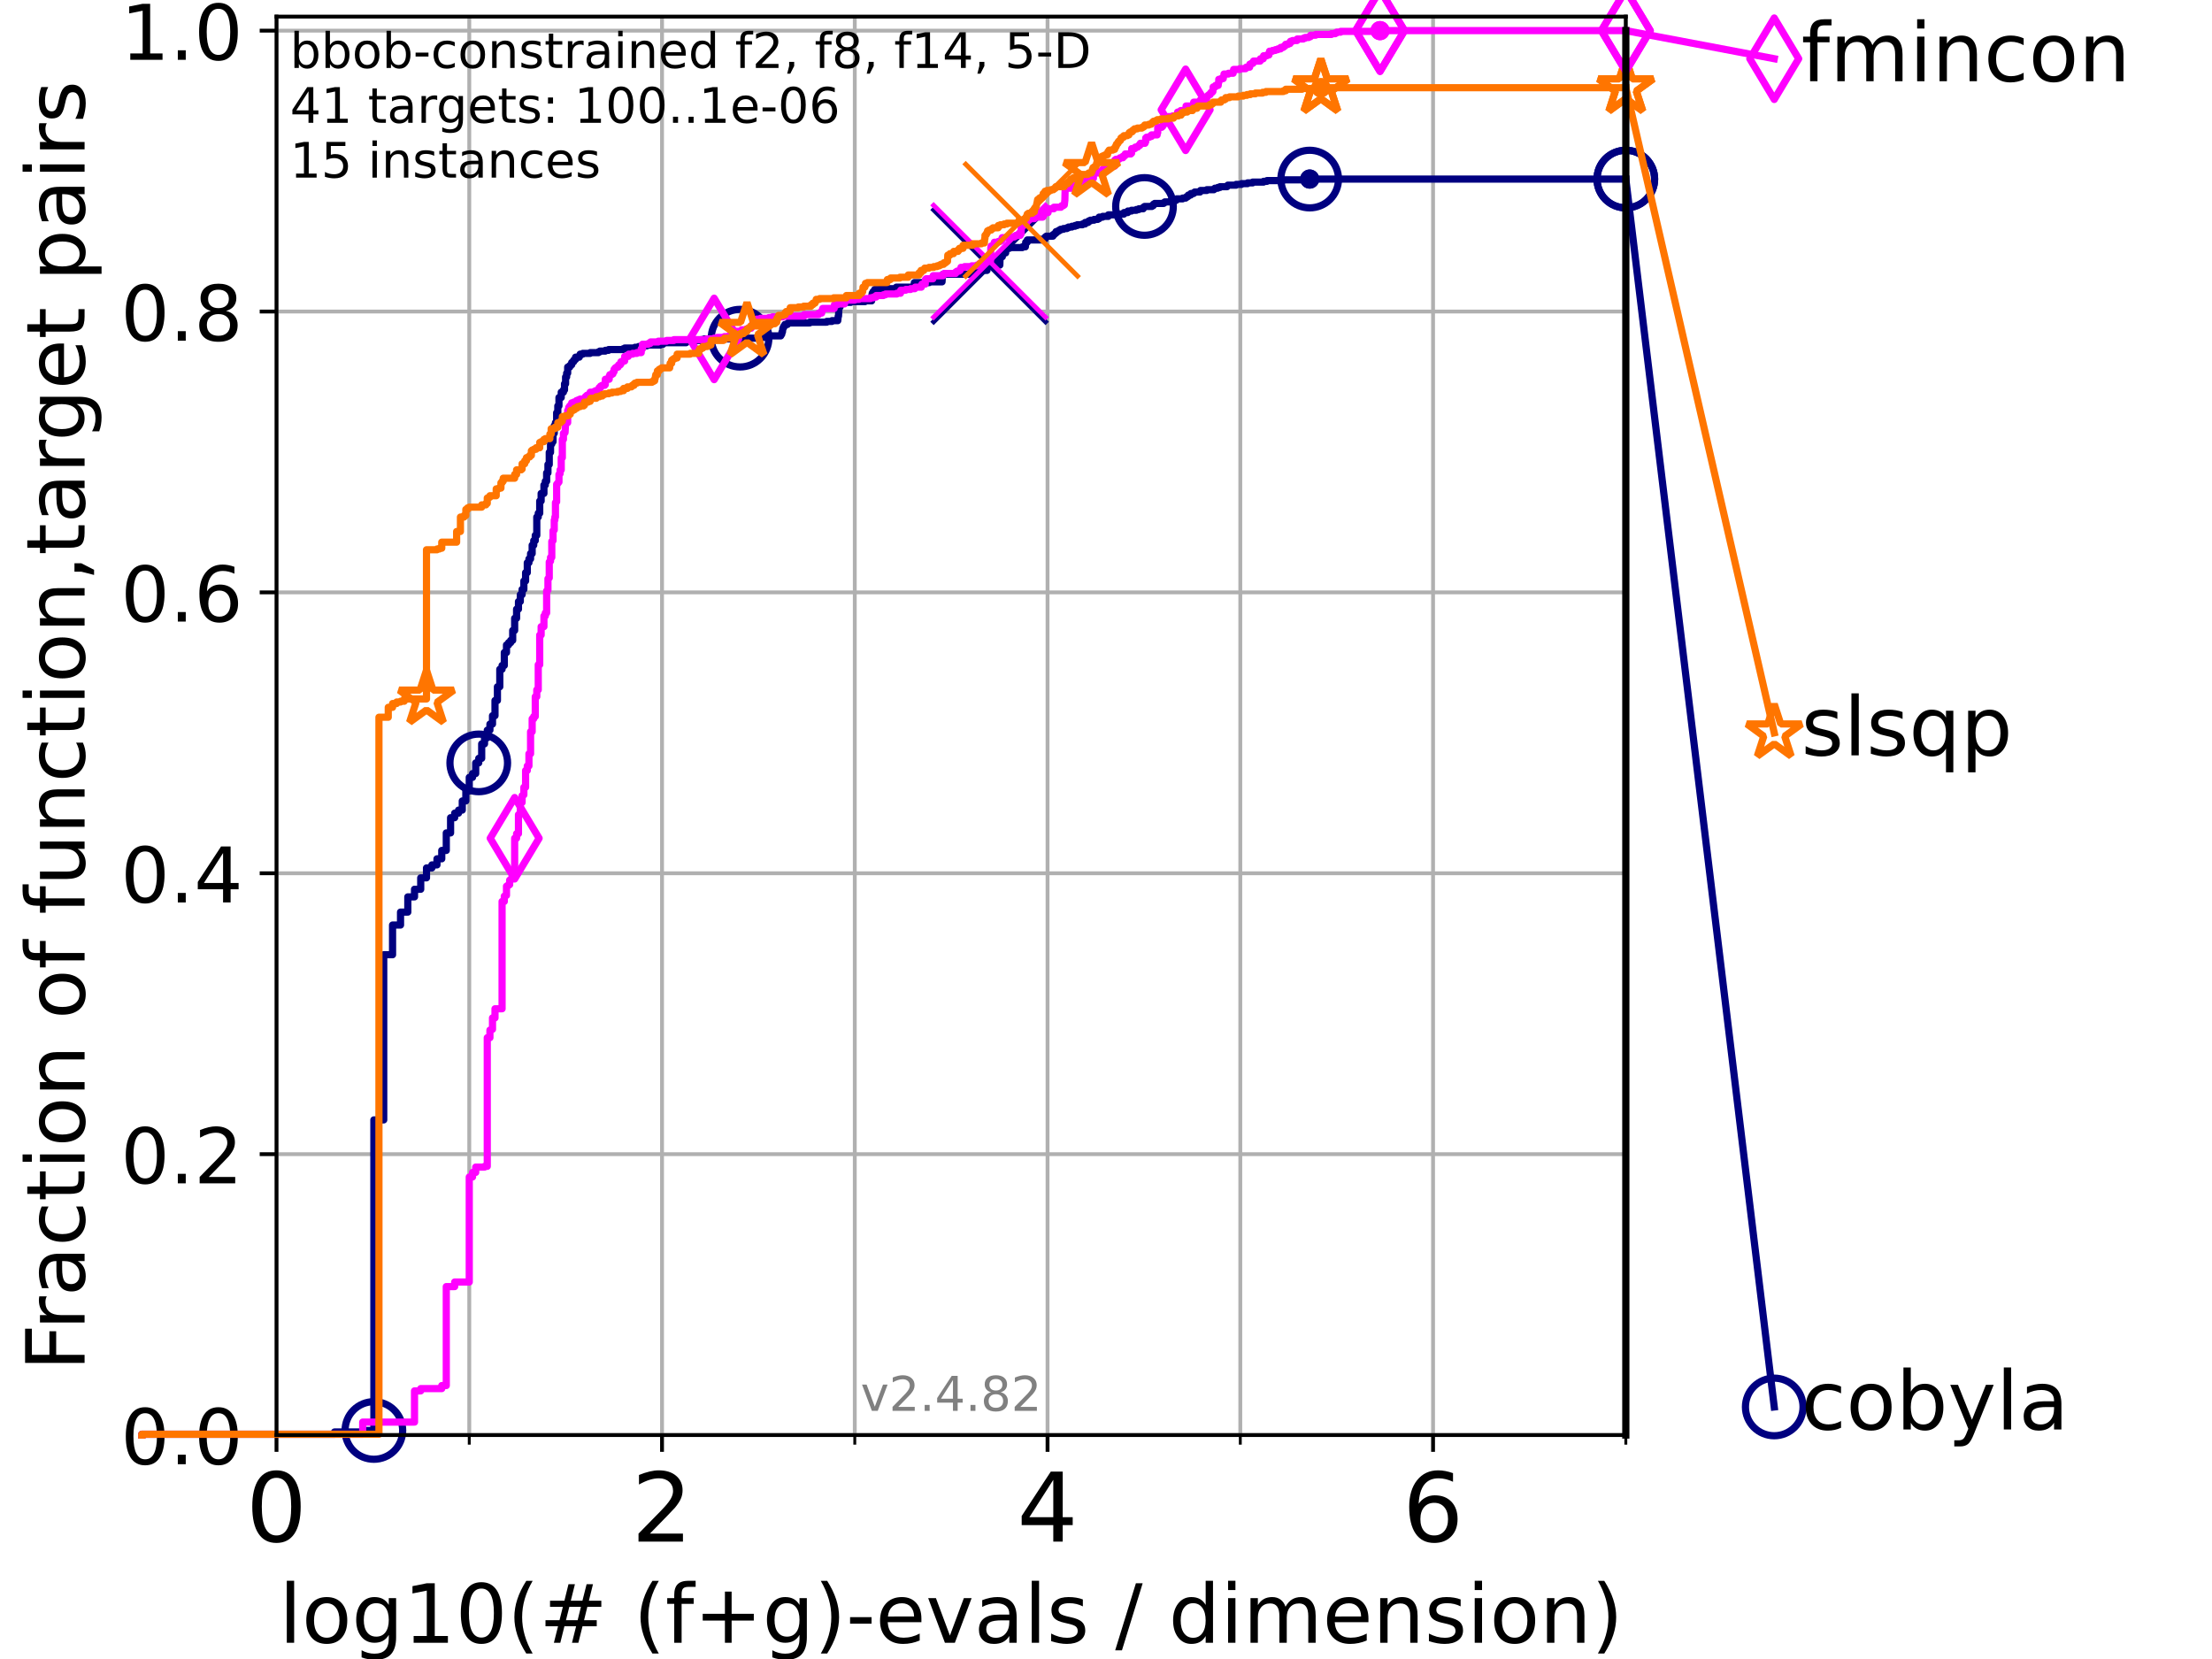 <?xml version="1.0" encoding="utf-8" standalone="no"?>
<!DOCTYPE svg PUBLIC "-//W3C//DTD SVG 1.1//EN"
  "http://www.w3.org/Graphics/SVG/1.1/DTD/svg11.dtd">
<!-- Created with matplotlib (https://matplotlib.org/) -->
<svg height="345.6pt" version="1.1" viewBox="0 0 460.8 345.6" width="460.8pt" xmlns="http://www.w3.org/2000/svg" xmlns:xlink="http://www.w3.org/1999/xlink">
 <defs>
  <style type="text/css">*{stroke-linecap:butt;stroke-linejoin:round;}</style>
 </defs>
 <g id="figure_1">
  <g id="patch_1">
   <path d="M 0 345.6 
L 460.8 345.6 
L 460.8 0 
L 0 0 
z
" style="fill:#ffffff;"/>
  </g>
  <g id="axes_1">
   <g id="patch_2">
    <path d="M 57.6 298.944 
L 338.688 298.944 
L 338.688 3.456 
L 57.6 3.456 
z
" style="fill:#ffffff;"/>
   </g>
   <g id="matplotlib.axis_1">
    <g id="xtick_1">
     <g id="line2d_1">
      <path clip-path="url(#pa4ed3f2ef5)" d="M 57.6 298.944 
L 57.6 3.456 
" style="fill:none;stroke:#b0b0b0;stroke-linecap:square;stroke-width:0.8;"/>
     </g>
     <g id="line2d_2">
      <defs>
       <path d="M 0 0 
L 0 3.5 
" id="mc89ffee4d2" style="stroke:#000000;stroke-width:0.8;"/>
      </defs>
      <g>
       <use style="stroke:#000000;stroke-width:0.8;" x="57.6" xlink:href="#mc89ffee4d2" y="298.944"/>
      </g>
     </g>
     <g id="text_1">
      <!-- 0 -->
      <g transform="translate(51.237 321.141)scale(0.2 -0.2)">
       <defs>
        <path d="M 31.781 66.406 
Q 24.172 66.406 20.328 58.906 
Q 16.5 51.422 16.5 36.375 
Q 16.5 21.391 20.328 13.891 
Q 24.172 6.391 31.781 6.391 
Q 39.453 6.391 43.281 13.891 
Q 47.125 21.391 47.125 36.375 
Q 47.125 51.422 43.281 58.906 
Q 39.453 66.406 31.781 66.406 
z
M 31.781 74.219 
Q 44.047 74.219 50.516 64.516 
Q 56.984 54.828 56.984 36.375 
Q 56.984 17.969 50.516 8.266 
Q 44.047 -1.422 31.781 -1.422 
Q 19.531 -1.422 13.062 8.266 
Q 6.594 17.969 6.594 36.375 
Q 6.594 54.828 13.062 64.516 
Q 19.531 74.219 31.781 74.219 
z
" id="DejaVuSans-48"/>
       </defs>
       <use xlink:href="#DejaVuSans-48"/>
      </g>
     </g>
    </g>
    <g id="xtick_2">
     <g id="line2d_3">
      <path clip-path="url(#pa4ed3f2ef5)" d="M 137.911 298.944 
L 137.911 3.456 
" style="fill:none;stroke:#b0b0b0;stroke-linecap:square;stroke-width:0.8;"/>
     </g>
     <g id="line2d_4">
      <g>
       <use style="stroke:#000000;stroke-width:0.8;" x="137.911" xlink:href="#mc89ffee4d2" y="298.944"/>
      </g>
     </g>
     <g id="text_2">
      <!-- 2 -->
      <g transform="translate(131.548 321.141)scale(0.2 -0.2)">
       <defs>
        <path d="M 19.188 8.297 
L 53.609 8.297 
L 53.609 0 
L 7.328 0 
L 7.328 8.297 
Q 12.938 14.109 22.625 23.891 
Q 32.328 33.688 34.812 36.531 
Q 39.547 41.844 41.422 45.531 
Q 43.312 49.219 43.312 52.781 
Q 43.312 58.594 39.234 62.25 
Q 35.156 65.922 28.609 65.922 
Q 23.969 65.922 18.812 64.312 
Q 13.672 62.703 7.812 59.422 
L 7.812 69.391 
Q 13.766 71.781 18.938 73 
Q 24.125 74.219 28.422 74.219 
Q 39.75 74.219 46.484 68.547 
Q 53.219 62.891 53.219 53.422 
Q 53.219 48.922 51.531 44.891 
Q 49.859 40.875 45.406 35.406 
Q 44.188 33.984 37.641 27.219 
Q 31.109 20.453 19.188 8.297 
z
" id="DejaVuSans-50"/>
       </defs>
       <use xlink:href="#DejaVuSans-50"/>
      </g>
     </g>
    </g>
    <g id="xtick_3">
     <g id="line2d_5">
      <path clip-path="url(#pa4ed3f2ef5)" d="M 218.222 298.944 
L 218.222 3.456 
" style="fill:none;stroke:#b0b0b0;stroke-linecap:square;stroke-width:0.8;"/>
     </g>
     <g id="line2d_6">
      <g>
       <use style="stroke:#000000;stroke-width:0.8;" x="218.222" xlink:href="#mc89ffee4d2" y="298.944"/>
      </g>
     </g>
     <g id="text_3">
      <!-- 4 -->
      <g transform="translate(211.859 321.141)scale(0.2 -0.2)">
       <defs>
        <path d="M 37.797 64.312 
L 12.891 25.391 
L 37.797 25.391 
z
M 35.203 72.906 
L 47.609 72.906 
L 47.609 25.391 
L 58.016 25.391 
L 58.016 17.188 
L 47.609 17.188 
L 47.609 0 
L 37.797 0 
L 37.797 17.188 
L 4.891 17.188 
L 4.891 26.703 
z
" id="DejaVuSans-52"/>
       </defs>
       <use xlink:href="#DejaVuSans-52"/>
      </g>
     </g>
    </g>
    <g id="xtick_4">
     <g id="line2d_7">
      <path clip-path="url(#pa4ed3f2ef5)" d="M 298.533 298.944 
L 298.533 3.456 
" style="fill:none;stroke:#b0b0b0;stroke-linecap:square;stroke-width:0.8;"/>
     </g>
     <g id="line2d_8">
      <g>
       <use style="stroke:#000000;stroke-width:0.8;" x="298.533" xlink:href="#mc89ffee4d2" y="298.944"/>
      </g>
     </g>
     <g id="text_4">
      <!-- 6 -->
      <g transform="translate(292.17 321.141)scale(0.2 -0.2)">
       <defs>
        <path d="M 33.016 40.375 
Q 26.375 40.375 22.484 35.828 
Q 18.609 31.297 18.609 23.391 
Q 18.609 15.531 22.484 10.953 
Q 26.375 6.391 33.016 6.391 
Q 39.656 6.391 43.531 10.953 
Q 47.406 15.531 47.406 23.391 
Q 47.406 31.297 43.531 35.828 
Q 39.656 40.375 33.016 40.375 
z
M 52.594 71.297 
L 52.594 62.312 
Q 48.875 64.062 45.094 64.984 
Q 41.312 65.922 37.594 65.922 
Q 27.828 65.922 22.672 59.328 
Q 17.531 52.734 16.797 39.406 
Q 19.672 43.656 24.016 45.922 
Q 28.375 48.188 33.594 48.188 
Q 44.578 48.188 50.953 41.516 
Q 57.328 34.859 57.328 23.391 
Q 57.328 12.156 50.688 5.359 
Q 44.047 -1.422 33.016 -1.422 
Q 20.359 -1.422 13.672 8.266 
Q 6.984 17.969 6.984 36.375 
Q 6.984 53.656 15.188 63.938 
Q 23.391 74.219 37.203 74.219 
Q 40.922 74.219 44.703 73.484 
Q 48.484 72.75 52.594 71.297 
z
" id="DejaVuSans-54"/>
       </defs>
       <use xlink:href="#DejaVuSans-54"/>
      </g>
     </g>
    </g>
    <g id="xtick_5">
     <g id="line2d_9">
      <path clip-path="url(#pa4ed3f2ef5)" d="M 97.755 298.944 
L 97.755 3.456 
" style="fill:none;stroke:#b0b0b0;stroke-linecap:square;stroke-width:0.8;"/>
     </g>
     <g id="line2d_10">
      <defs>
       <path d="M 0 0 
L 0 2 
" id="m55d472427c" style="stroke:#000000;stroke-width:0.6;"/>
      </defs>
      <g>
       <use style="stroke:#000000;stroke-width:0.6;" x="97.755" xlink:href="#m55d472427c" y="298.944"/>
      </g>
     </g>
    </g>
    <g id="xtick_6">
     <g id="line2d_11">
      <path clip-path="url(#pa4ed3f2ef5)" d="M 178.066 298.944 
L 178.066 3.456 
" style="fill:none;stroke:#b0b0b0;stroke-linecap:square;stroke-width:0.8;"/>
     </g>
     <g id="line2d_12">
      <g>
       <use style="stroke:#000000;stroke-width:0.6;" x="178.066" xlink:href="#m55d472427c" y="298.944"/>
      </g>
     </g>
    </g>
    <g id="xtick_7">
     <g id="line2d_13">
      <path clip-path="url(#pa4ed3f2ef5)" d="M 258.377 298.944 
L 258.377 3.456 
" style="fill:none;stroke:#b0b0b0;stroke-linecap:square;stroke-width:0.8;"/>
     </g>
     <g id="line2d_14">
      <g>
       <use style="stroke:#000000;stroke-width:0.6;" x="258.377" xlink:href="#m55d472427c" y="298.944"/>
      </g>
     </g>
    </g>
    <g id="xtick_8">
     <g id="line2d_15">
      <path clip-path="url(#pa4ed3f2ef5)" d="M 338.688 298.944 
L 338.688 3.456 
" style="fill:none;stroke:#b0b0b0;stroke-linecap:square;stroke-width:0.8;"/>
     </g>
     <g id="line2d_16">
      <g>
       <use style="stroke:#000000;stroke-width:0.6;" x="338.688" xlink:href="#m55d472427c" y="298.944"/>
      </g>
     </g>
    </g>
    <g id="text_5">
     <!-- log10(# (f+g)-evals / dimension) -->
     <g transform="translate(58.145 342.218)scale(0.17 -0.17)">
      <defs>
       <path d="M 9.422 75.984 
L 18.406 75.984 
L 18.406 0 
L 9.422 0 
z
" id="DejaVuSans-108"/>
       <path d="M 30.609 48.391 
Q 23.391 48.391 19.188 42.75 
Q 14.984 37.109 14.984 27.297 
Q 14.984 17.484 19.156 11.844 
Q 23.344 6.203 30.609 6.203 
Q 37.797 6.203 41.984 11.859 
Q 46.188 17.531 46.188 27.297 
Q 46.188 37.016 41.984 42.703 
Q 37.797 48.391 30.609 48.391 
z
M 30.609 56 
Q 42.328 56 49.016 48.375 
Q 55.719 40.766 55.719 27.297 
Q 55.719 13.875 49.016 6.219 
Q 42.328 -1.422 30.609 -1.422 
Q 18.844 -1.422 12.172 6.219 
Q 5.516 13.875 5.516 27.297 
Q 5.516 40.766 12.172 48.375 
Q 18.844 56 30.609 56 
z
" id="DejaVuSans-111"/>
       <path d="M 45.406 27.984 
Q 45.406 37.75 41.375 43.109 
Q 37.359 48.484 30.078 48.484 
Q 22.859 48.484 18.828 43.109 
Q 14.797 37.75 14.797 27.984 
Q 14.797 18.266 18.828 12.891 
Q 22.859 7.516 30.078 7.516 
Q 37.359 7.516 41.375 12.891 
Q 45.406 18.266 45.406 27.984 
z
M 54.391 6.781 
Q 54.391 -7.172 48.188 -13.984 
Q 42 -20.797 29.203 -20.797 
Q 24.469 -20.797 20.266 -20.094 
Q 16.062 -19.391 12.109 -17.922 
L 12.109 -9.188 
Q 16.062 -11.328 19.922 -12.344 
Q 23.781 -13.375 27.781 -13.375 
Q 36.625 -13.375 41.016 -8.766 
Q 45.406 -4.156 45.406 5.172 
L 45.406 9.625 
Q 42.625 4.781 38.281 2.391 
Q 33.938 0 27.875 0 
Q 17.828 0 11.672 7.656 
Q 5.516 15.328 5.516 27.984 
Q 5.516 40.672 11.672 48.328 
Q 17.828 56 27.875 56 
Q 33.938 56 38.281 53.609 
Q 42.625 51.219 45.406 46.391 
L 45.406 54.688 
L 54.391 54.688 
z
" id="DejaVuSans-103"/>
       <path d="M 12.406 8.297 
L 28.516 8.297 
L 28.516 63.922 
L 10.984 60.406 
L 10.984 69.391 
L 28.422 72.906 
L 38.281 72.906 
L 38.281 8.297 
L 54.391 8.297 
L 54.391 0 
L 12.406 0 
z
" id="DejaVuSans-49"/>
       <path d="M 31 75.875 
Q 24.469 64.656 21.281 53.656 
Q 18.109 42.672 18.109 31.391 
Q 18.109 20.125 21.312 9.062 
Q 24.516 -2 31 -13.188 
L 23.188 -13.188 
Q 15.875 -1.703 12.234 9.375 
Q 8.594 20.453 8.594 31.391 
Q 8.594 42.281 12.203 53.312 
Q 15.828 64.359 23.188 75.875 
z
" id="DejaVuSans-40"/>
       <path d="M 51.125 44 
L 36.922 44 
L 32.812 27.688 
L 47.125 27.688 
z
M 43.797 71.781 
L 38.719 51.516 
L 52.984 51.516 
L 58.109 71.781 
L 65.922 71.781 
L 60.891 51.516 
L 76.125 51.516 
L 76.125 44 
L 58.984 44 
L 54.984 27.688 
L 70.516 27.688 
L 70.516 20.219 
L 53.078 20.219 
L 48 0 
L 40.188 0 
L 45.219 20.219 
L 30.906 20.219 
L 25.875 0 
L 18.016 0 
L 23.094 20.219 
L 7.719 20.219 
L 7.719 27.688 
L 24.906 27.688 
L 29 44 
L 13.281 44 
L 13.281 51.516 
L 30.906 51.516 
L 35.891 71.781 
z
" id="DejaVuSans-35"/>
       <path id="DejaVuSans-32"/>
       <path d="M 37.109 75.984 
L 37.109 68.5 
L 28.516 68.5 
Q 23.688 68.5 21.797 66.547 
Q 19.922 64.594 19.922 59.516 
L 19.922 54.688 
L 34.719 54.688 
L 34.719 47.703 
L 19.922 47.703 
L 19.922 0 
L 10.891 0 
L 10.891 47.703 
L 2.297 47.703 
L 2.297 54.688 
L 10.891 54.688 
L 10.891 58.5 
Q 10.891 67.625 15.141 71.797 
Q 19.391 75.984 28.609 75.984 
z
" id="DejaVuSans-102"/>
       <path d="M 46 62.703 
L 46 35.5 
L 73.188 35.5 
L 73.188 27.203 
L 46 27.203 
L 46 0 
L 37.797 0 
L 37.797 27.203 
L 10.594 27.203 
L 10.594 35.5 
L 37.797 35.5 
L 37.797 62.703 
z
" id="DejaVuSans-43"/>
       <path d="M 8.016 75.875 
L 15.828 75.875 
Q 23.141 64.359 26.781 53.312 
Q 30.422 42.281 30.422 31.391 
Q 30.422 20.453 26.781 9.375 
Q 23.141 -1.703 15.828 -13.188 
L 8.016 -13.188 
Q 14.5 -2 17.703 9.062 
Q 20.906 20.125 20.906 31.391 
Q 20.906 42.672 17.703 53.656 
Q 14.5 64.656 8.016 75.875 
z
" id="DejaVuSans-41"/>
       <path d="M 4.891 31.391 
L 31.203 31.391 
L 31.203 23.391 
L 4.891 23.391 
z
" id="DejaVuSans-45"/>
       <path d="M 56.203 29.594 
L 56.203 25.203 
L 14.891 25.203 
Q 15.484 15.922 20.484 11.062 
Q 25.484 6.203 34.422 6.203 
Q 39.594 6.203 44.453 7.469 
Q 49.312 8.734 54.109 11.281 
L 54.109 2.781 
Q 49.266 0.734 44.188 -0.344 
Q 39.109 -1.422 33.891 -1.422 
Q 20.797 -1.422 13.156 6.188 
Q 5.516 13.812 5.516 26.812 
Q 5.516 40.234 12.766 48.109 
Q 20.016 56 32.328 56 
Q 43.359 56 49.781 48.891 
Q 56.203 41.797 56.203 29.594 
z
M 47.219 32.234 
Q 47.125 39.594 43.094 43.984 
Q 39.062 48.391 32.422 48.391 
Q 24.906 48.391 20.391 44.141 
Q 15.875 39.891 15.188 32.172 
z
" id="DejaVuSans-101"/>
       <path d="M 2.984 54.688 
L 12.5 54.688 
L 29.594 8.797 
L 46.688 54.688 
L 56.203 54.688 
L 35.688 0 
L 23.484 0 
z
" id="DejaVuSans-118"/>
       <path d="M 34.281 27.484 
Q 23.391 27.484 19.188 25 
Q 14.984 22.516 14.984 16.5 
Q 14.984 11.719 18.141 8.906 
Q 21.297 6.109 26.703 6.109 
Q 34.188 6.109 38.703 11.406 
Q 43.219 16.703 43.219 25.484 
L 43.219 27.484 
z
M 52.203 31.203 
L 52.203 0 
L 43.219 0 
L 43.219 8.297 
Q 40.141 3.328 35.547 0.953 
Q 30.953 -1.422 24.312 -1.422 
Q 15.922 -1.422 10.953 3.297 
Q 6 8.016 6 15.922 
Q 6 25.141 12.172 29.828 
Q 18.359 34.516 30.609 34.516 
L 43.219 34.516 
L 43.219 35.406 
Q 43.219 41.609 39.141 45 
Q 35.062 48.391 27.688 48.391 
Q 23 48.391 18.547 47.266 
Q 14.109 46.141 10.016 43.891 
L 10.016 52.203 
Q 14.938 54.109 19.578 55.047 
Q 24.219 56 28.609 56 
Q 40.484 56 46.344 49.844 
Q 52.203 43.703 52.203 31.203 
z
" id="DejaVuSans-97"/>
       <path d="M 44.281 53.078 
L 44.281 44.578 
Q 40.484 46.531 36.375 47.5 
Q 32.281 48.484 27.875 48.484 
Q 21.188 48.484 17.844 46.438 
Q 14.5 44.391 14.5 40.281 
Q 14.5 37.156 16.891 35.375 
Q 19.281 33.594 26.516 31.984 
L 29.594 31.297 
Q 39.156 29.25 43.188 25.516 
Q 47.219 21.781 47.219 15.094 
Q 47.219 7.469 41.188 3.016 
Q 35.156 -1.422 24.609 -1.422 
Q 20.219 -1.422 15.453 -0.562 
Q 10.688 0.297 5.422 2 
L 5.422 11.281 
Q 10.406 8.688 15.234 7.391 
Q 20.062 6.109 24.812 6.109 
Q 31.156 6.109 34.562 8.281 
Q 37.984 10.453 37.984 14.406 
Q 37.984 18.062 35.516 20.016 
Q 33.062 21.969 24.703 23.781 
L 21.578 24.516 
Q 13.234 26.266 9.516 29.906 
Q 5.812 33.547 5.812 39.891 
Q 5.812 47.609 11.281 51.797 
Q 16.75 56 26.812 56 
Q 31.781 56 36.172 55.266 
Q 40.578 54.547 44.281 53.078 
z
" id="DejaVuSans-115"/>
       <path d="M 25.391 72.906 
L 33.688 72.906 
L 8.297 -9.281 
L 0 -9.281 
z
" id="DejaVuSans-47"/>
       <path d="M 45.406 46.391 
L 45.406 75.984 
L 54.391 75.984 
L 54.391 0 
L 45.406 0 
L 45.406 8.203 
Q 42.578 3.328 38.25 0.953 
Q 33.938 -1.422 27.875 -1.422 
Q 17.969 -1.422 11.734 6.484 
Q 5.516 14.406 5.516 27.297 
Q 5.516 40.188 11.734 48.094 
Q 17.969 56 27.875 56 
Q 33.938 56 38.25 53.625 
Q 42.578 51.266 45.406 46.391 
z
M 14.797 27.297 
Q 14.797 17.391 18.875 11.75 
Q 22.953 6.109 30.078 6.109 
Q 37.203 6.109 41.297 11.75 
Q 45.406 17.391 45.406 27.297 
Q 45.406 37.203 41.297 42.844 
Q 37.203 48.484 30.078 48.484 
Q 22.953 48.484 18.875 42.844 
Q 14.797 37.203 14.797 27.297 
z
" id="DejaVuSans-100"/>
       <path d="M 9.422 54.688 
L 18.406 54.688 
L 18.406 0 
L 9.422 0 
z
M 9.422 75.984 
L 18.406 75.984 
L 18.406 64.594 
L 9.422 64.594 
z
" id="DejaVuSans-105"/>
       <path d="M 52 44.188 
Q 55.375 50.25 60.062 53.125 
Q 64.75 56 71.094 56 
Q 79.641 56 84.281 50.016 
Q 88.922 44.047 88.922 33.016 
L 88.922 0 
L 79.891 0 
L 79.891 32.719 
Q 79.891 40.578 77.094 44.375 
Q 74.312 48.188 68.609 48.188 
Q 61.625 48.188 57.562 43.547 
Q 53.516 38.922 53.516 30.906 
L 53.516 0 
L 44.484 0 
L 44.484 32.719 
Q 44.484 40.625 41.703 44.406 
Q 38.922 48.188 33.109 48.188 
Q 26.219 48.188 22.156 43.531 
Q 18.109 38.875 18.109 30.906 
L 18.109 0 
L 9.078 0 
L 9.078 54.688 
L 18.109 54.688 
L 18.109 46.188 
Q 21.188 51.219 25.484 53.609 
Q 29.781 56 35.688 56 
Q 41.656 56 45.828 52.969 
Q 50 49.953 52 44.188 
z
" id="DejaVuSans-109"/>
       <path d="M 54.891 33.016 
L 54.891 0 
L 45.906 0 
L 45.906 32.719 
Q 45.906 40.484 42.875 44.328 
Q 39.844 48.188 33.797 48.188 
Q 26.516 48.188 22.312 43.547 
Q 18.109 38.922 18.109 30.906 
L 18.109 0 
L 9.078 0 
L 9.078 54.688 
L 18.109 54.688 
L 18.109 46.188 
Q 21.344 51.125 25.703 53.562 
Q 30.078 56 35.797 56 
Q 45.219 56 50.047 50.172 
Q 54.891 44.344 54.891 33.016 
z
" id="DejaVuSans-110"/>
      </defs>
      <use xlink:href="#DejaVuSans-108"/>
      <use x="27.783" xlink:href="#DejaVuSans-111"/>
      <use x="88.965" xlink:href="#DejaVuSans-103"/>
      <use x="152.441" xlink:href="#DejaVuSans-49"/>
      <use x="216.064" xlink:href="#DejaVuSans-48"/>
      <use x="279.688" xlink:href="#DejaVuSans-40"/>
      <use x="318.701" xlink:href="#DejaVuSans-35"/>
      <use x="402.49" xlink:href="#DejaVuSans-32"/>
      <use x="434.277" xlink:href="#DejaVuSans-40"/>
      <use x="473.291" xlink:href="#DejaVuSans-102"/>
      <use x="508.496" xlink:href="#DejaVuSans-43"/>
      <use x="592.285" xlink:href="#DejaVuSans-103"/>
      <use x="655.762" xlink:href="#DejaVuSans-41"/>
      <use x="694.775" xlink:href="#DejaVuSans-45"/>
      <use x="730.859" xlink:href="#DejaVuSans-101"/>
      <use x="792.383" xlink:href="#DejaVuSans-118"/>
      <use x="851.562" xlink:href="#DejaVuSans-97"/>
      <use x="912.842" xlink:href="#DejaVuSans-108"/>
      <use x="940.625" xlink:href="#DejaVuSans-115"/>
      <use x="992.725" xlink:href="#DejaVuSans-32"/>
      <use x="1024.512" xlink:href="#DejaVuSans-47"/>
      <use x="1058.203" xlink:href="#DejaVuSans-32"/>
      <use x="1089.99" xlink:href="#DejaVuSans-100"/>
      <use x="1153.467" xlink:href="#DejaVuSans-105"/>
      <use x="1181.25" xlink:href="#DejaVuSans-109"/>
      <use x="1278.662" xlink:href="#DejaVuSans-101"/>
      <use x="1340.186" xlink:href="#DejaVuSans-110"/>
      <use x="1403.564" xlink:href="#DejaVuSans-115"/>
      <use x="1455.664" xlink:href="#DejaVuSans-105"/>
      <use x="1483.447" xlink:href="#DejaVuSans-111"/>
      <use x="1544.629" xlink:href="#DejaVuSans-110"/>
      <use x="1608.008" xlink:href="#DejaVuSans-41"/>
     </g>
    </g>
   </g>
   <g id="matplotlib.axis_2">
    <g id="ytick_1">
     <g id="line2d_17">
      <path clip-path="url(#pa4ed3f2ef5)" d="M 57.6 298.944 
L 338.688 298.944 
" style="fill:none;stroke:#b0b0b0;stroke-linecap:square;stroke-width:0.8;"/>
     </g>
     <g id="line2d_18">
      <defs>
       <path d="M 0 0 
L -3.5 0 
" id="m1deefad5f5" style="stroke:#000000;stroke-width:0.8;"/>
      </defs>
      <g>
       <use style="stroke:#000000;stroke-width:0.8;" x="57.6" xlink:href="#m1deefad5f5" y="298.944"/>
      </g>
     </g>
     <g id="text_6">
      <!-- 0.0 -->
      <g transform="translate(25.155 305.023)scale(0.16 -0.16)">
       <defs>
        <path d="M 10.688 12.406 
L 21 12.406 
L 21 0 
L 10.688 0 
z
" id="DejaVuSans-46"/>
       </defs>
       <use xlink:href="#DejaVuSans-48"/>
       <use x="63.623" xlink:href="#DejaVuSans-46"/>
       <use x="95.41" xlink:href="#DejaVuSans-48"/>
      </g>
     </g>
    </g>
    <g id="ytick_2">
     <g id="line2d_19">
      <path clip-path="url(#pa4ed3f2ef5)" d="M 57.6 240.432 
L 338.688 240.432 
" style="fill:none;stroke:#b0b0b0;stroke-linecap:square;stroke-width:0.8;"/>
     </g>
     <g id="line2d_20">
      <g>
       <use style="stroke:#000000;stroke-width:0.8;" x="57.6" xlink:href="#m1deefad5f5" y="240.432"/>
      </g>
     </g>
     <g id="text_7">
      <!-- 0.2 -->
      <g transform="translate(25.155 246.51)scale(0.16 -0.16)">
       <use xlink:href="#DejaVuSans-48"/>
       <use x="63.623" xlink:href="#DejaVuSans-46"/>
       <use x="95.41" xlink:href="#DejaVuSans-50"/>
      </g>
     </g>
    </g>
    <g id="ytick_3">
     <g id="line2d_21">
      <path clip-path="url(#pa4ed3f2ef5)" d="M 57.6 181.919 
L 338.688 181.919 
" style="fill:none;stroke:#b0b0b0;stroke-linecap:square;stroke-width:0.8;"/>
     </g>
     <g id="line2d_22">
      <g>
       <use style="stroke:#000000;stroke-width:0.8;" x="57.6" xlink:href="#m1deefad5f5" y="181.919"/>
      </g>
     </g>
     <g id="text_8">
      <!-- 0.4 -->
      <g transform="translate(25.155 187.998)scale(0.16 -0.16)">
       <use xlink:href="#DejaVuSans-48"/>
       <use x="63.623" xlink:href="#DejaVuSans-46"/>
       <use x="95.41" xlink:href="#DejaVuSans-52"/>
      </g>
     </g>
    </g>
    <g id="ytick_4">
     <g id="line2d_23">
      <path clip-path="url(#pa4ed3f2ef5)" d="M 57.6 123.407 
L 338.688 123.407 
" style="fill:none;stroke:#b0b0b0;stroke-linecap:square;stroke-width:0.8;"/>
     </g>
     <g id="line2d_24">
      <g>
       <use style="stroke:#000000;stroke-width:0.8;" x="57.6" xlink:href="#m1deefad5f5" y="123.407"/>
      </g>
     </g>
     <g id="text_9">
      <!-- 0.6 -->
      <g transform="translate(25.155 129.485)scale(0.16 -0.16)">
       <use xlink:href="#DejaVuSans-48"/>
       <use x="63.623" xlink:href="#DejaVuSans-46"/>
       <use x="95.41" xlink:href="#DejaVuSans-54"/>
      </g>
     </g>
    </g>
    <g id="ytick_5">
     <g id="line2d_25">
      <path clip-path="url(#pa4ed3f2ef5)" d="M 57.6 64.894 
L 338.688 64.894 
" style="fill:none;stroke:#b0b0b0;stroke-linecap:square;stroke-width:0.8;"/>
     </g>
     <g id="line2d_26">
      <g>
       <use style="stroke:#000000;stroke-width:0.8;" x="57.6" xlink:href="#m1deefad5f5" y="64.894"/>
      </g>
     </g>
     <g id="text_10">
      <!-- 0.8 -->
      <g transform="translate(25.155 70.973)scale(0.16 -0.16)">
       <defs>
        <path d="M 31.781 34.625 
Q 24.75 34.625 20.719 30.859 
Q 16.703 27.094 16.703 20.516 
Q 16.703 13.922 20.719 10.156 
Q 24.75 6.391 31.781 6.391 
Q 38.812 6.391 42.859 10.172 
Q 46.922 13.969 46.922 20.516 
Q 46.922 27.094 42.891 30.859 
Q 38.875 34.625 31.781 34.625 
z
M 21.922 38.812 
Q 15.578 40.375 12.031 44.719 
Q 8.5 49.078 8.5 55.328 
Q 8.5 64.062 14.719 69.141 
Q 20.953 74.219 31.781 74.219 
Q 42.672 74.219 48.875 69.141 
Q 55.078 64.062 55.078 55.328 
Q 55.078 49.078 51.531 44.719 
Q 48 40.375 41.703 38.812 
Q 48.828 37.156 52.797 32.312 
Q 56.781 27.484 56.781 20.516 
Q 56.781 9.906 50.312 4.234 
Q 43.844 -1.422 31.781 -1.422 
Q 19.734 -1.422 13.25 4.234 
Q 6.781 9.906 6.781 20.516 
Q 6.781 27.484 10.781 32.312 
Q 14.797 37.156 21.922 38.812 
z
M 18.312 54.391 
Q 18.312 48.734 21.844 45.562 
Q 25.391 42.391 31.781 42.391 
Q 38.141 42.391 41.719 45.562 
Q 45.312 48.734 45.312 54.391 
Q 45.312 60.062 41.719 63.234 
Q 38.141 66.406 31.781 66.406 
Q 25.391 66.406 21.844 63.234 
Q 18.312 60.062 18.312 54.391 
z
" id="DejaVuSans-56"/>
       </defs>
       <use xlink:href="#DejaVuSans-48"/>
       <use x="63.623" xlink:href="#DejaVuSans-46"/>
       <use x="95.41" xlink:href="#DejaVuSans-56"/>
      </g>
     </g>
    </g>
    <g id="ytick_6">
     <g id="line2d_27">
      <path clip-path="url(#pa4ed3f2ef5)" d="M 57.6 6.382 
L 338.688 6.382 
" style="fill:none;stroke:#b0b0b0;stroke-linecap:square;stroke-width:0.8;"/>
     </g>
     <g id="line2d_28">
      <g>
       <use style="stroke:#000000;stroke-width:0.8;" x="57.6" xlink:href="#m1deefad5f5" y="6.382"/>
      </g>
     </g>
     <g id="text_11">
      <!-- 1.0 -->
      <g transform="translate(25.155 12.46)scale(0.16 -0.16)">
       <use xlink:href="#DejaVuSans-49"/>
       <use x="63.623" xlink:href="#DejaVuSans-46"/>
       <use x="95.41" xlink:href="#DejaVuSans-48"/>
      </g>
     </g>
    </g>
    <g id="text_12">
     <!-- Fraction of function,target pairs -->
     <g transform="translate(17.62 285.585)rotate(-90)scale(0.17 -0.17)">
      <defs>
       <path d="M 9.812 72.906 
L 51.703 72.906 
L 51.703 64.594 
L 19.672 64.594 
L 19.672 43.109 
L 48.578 43.109 
L 48.578 34.812 
L 19.672 34.812 
L 19.672 0 
L 9.812 0 
z
" id="DejaVuSans-70"/>
       <path d="M 41.109 46.297 
Q 39.594 47.172 37.812 47.578 
Q 36.031 48 33.891 48 
Q 26.266 48 22.188 43.047 
Q 18.109 38.094 18.109 28.812 
L 18.109 0 
L 9.078 0 
L 9.078 54.688 
L 18.109 54.688 
L 18.109 46.188 
Q 20.953 51.172 25.484 53.578 
Q 30.031 56 36.531 56 
Q 37.453 56 38.578 55.875 
Q 39.703 55.766 41.062 55.516 
z
" id="DejaVuSans-114"/>
       <path d="M 48.781 52.594 
L 48.781 44.188 
Q 44.969 46.297 41.141 47.344 
Q 37.312 48.391 33.406 48.391 
Q 24.656 48.391 19.812 42.844 
Q 14.984 37.312 14.984 27.297 
Q 14.984 17.281 19.812 11.734 
Q 24.656 6.203 33.406 6.203 
Q 37.312 6.203 41.141 7.25 
Q 44.969 8.297 48.781 10.406 
L 48.781 2.094 
Q 45.016 0.344 40.984 -0.531 
Q 36.969 -1.422 32.422 -1.422 
Q 20.062 -1.422 12.781 6.344 
Q 5.516 14.109 5.516 27.297 
Q 5.516 40.672 12.859 48.328 
Q 20.219 56 33.016 56 
Q 37.156 56 41.109 55.141 
Q 45.062 54.297 48.781 52.594 
z
" id="DejaVuSans-99"/>
       <path d="M 18.312 70.219 
L 18.312 54.688 
L 36.812 54.688 
L 36.812 47.703 
L 18.312 47.703 
L 18.312 18.016 
Q 18.312 11.328 20.141 9.422 
Q 21.969 7.516 27.594 7.516 
L 36.812 7.516 
L 36.812 0 
L 27.594 0 
Q 17.188 0 13.234 3.875 
Q 9.281 7.766 9.281 18.016 
L 9.281 47.703 
L 2.688 47.703 
L 2.688 54.688 
L 9.281 54.688 
L 9.281 70.219 
z
" id="DejaVuSans-116"/>
       <path d="M 8.5 21.578 
L 8.5 54.688 
L 17.484 54.688 
L 17.484 21.922 
Q 17.484 14.156 20.5 10.266 
Q 23.531 6.391 29.594 6.391 
Q 36.859 6.391 41.078 11.031 
Q 45.312 15.672 45.312 23.688 
L 45.312 54.688 
L 54.297 54.688 
L 54.297 0 
L 45.312 0 
L 45.312 8.406 
Q 42.047 3.422 37.719 1 
Q 33.406 -1.422 27.688 -1.422 
Q 18.266 -1.422 13.375 4.438 
Q 8.5 10.297 8.5 21.578 
z
M 31.109 56 
z
" id="DejaVuSans-117"/>
       <path d="M 11.719 12.406 
L 22.016 12.406 
L 22.016 4 
L 14.016 -11.625 
L 7.719 -11.625 
L 11.719 4 
z
" id="DejaVuSans-44"/>
       <path d="M 18.109 8.203 
L 18.109 -20.797 
L 9.078 -20.797 
L 9.078 54.688 
L 18.109 54.688 
L 18.109 46.391 
Q 20.953 51.266 25.266 53.625 
Q 29.594 56 35.594 56 
Q 45.562 56 51.781 48.094 
Q 58.016 40.188 58.016 27.297 
Q 58.016 14.406 51.781 6.484 
Q 45.562 -1.422 35.594 -1.422 
Q 29.594 -1.422 25.266 0.953 
Q 20.953 3.328 18.109 8.203 
z
M 48.688 27.297 
Q 48.688 37.203 44.609 42.844 
Q 40.531 48.484 33.406 48.484 
Q 26.266 48.484 22.188 42.844 
Q 18.109 37.203 18.109 27.297 
Q 18.109 17.391 22.188 11.75 
Q 26.266 6.109 33.406 6.109 
Q 40.531 6.109 44.609 11.75 
Q 48.688 17.391 48.688 27.297 
z
" id="DejaVuSans-112"/>
      </defs>
      <use xlink:href="#DejaVuSans-70"/>
      <use x="50.27" xlink:href="#DejaVuSans-114"/>
      <use x="91.383" xlink:href="#DejaVuSans-97"/>
      <use x="152.662" xlink:href="#DejaVuSans-99"/>
      <use x="207.643" xlink:href="#DejaVuSans-116"/>
      <use x="246.852" xlink:href="#DejaVuSans-105"/>
      <use x="274.635" xlink:href="#DejaVuSans-111"/>
      <use x="335.816" xlink:href="#DejaVuSans-110"/>
      <use x="399.195" xlink:href="#DejaVuSans-32"/>
      <use x="430.982" xlink:href="#DejaVuSans-111"/>
      <use x="492.164" xlink:href="#DejaVuSans-102"/>
      <use x="527.369" xlink:href="#DejaVuSans-32"/>
      <use x="559.156" xlink:href="#DejaVuSans-102"/>
      <use x="594.361" xlink:href="#DejaVuSans-117"/>
      <use x="657.74" xlink:href="#DejaVuSans-110"/>
      <use x="721.119" xlink:href="#DejaVuSans-99"/>
      <use x="776.1" xlink:href="#DejaVuSans-116"/>
      <use x="815.309" xlink:href="#DejaVuSans-105"/>
      <use x="843.092" xlink:href="#DejaVuSans-111"/>
      <use x="904.273" xlink:href="#DejaVuSans-110"/>
      <use x="967.652" xlink:href="#DejaVuSans-44"/>
      <use x="999.439" xlink:href="#DejaVuSans-116"/>
      <use x="1038.648" xlink:href="#DejaVuSans-97"/>
      <use x="1099.928" xlink:href="#DejaVuSans-114"/>
      <use x="1139.291" xlink:href="#DejaVuSans-103"/>
      <use x="1202.768" xlink:href="#DejaVuSans-101"/>
      <use x="1264.291" xlink:href="#DejaVuSans-116"/>
      <use x="1303.5" xlink:href="#DejaVuSans-32"/>
      <use x="1335.287" xlink:href="#DejaVuSans-112"/>
      <use x="1398.764" xlink:href="#DejaVuSans-97"/>
      <use x="1460.043" xlink:href="#DejaVuSans-105"/>
      <use x="1487.826" xlink:href="#DejaVuSans-114"/>
      <use x="1528.939" xlink:href="#DejaVuSans-115"/>
     </g>
    </g>
   </g>
   <g id="line2d_29">
    <defs>
     <path d="M 0 1.5 
C 0.398 1.5 0.779 1.342 1.061 1.061 
C 1.342 0.779 1.5 0.398 1.5 0 
C 1.5 -0.398 1.342 -0.779 1.061 -1.061 
C 0.779 -1.342 0.398 -1.5 0 -1.5 
C -0.398 -1.5 -0.779 -1.342 -1.061 -1.061 
C -1.342 -0.779 -1.5 -0.398 -1.5 0 
C -1.5 0.398 -1.342 0.779 -1.061 1.061 
C -0.779 1.342 -0.398 1.5 0 1.5 
z
" id="m4c66a35f7d" style="stroke:#000080;"/>
    </defs>
    <g>
     <use style="fill:#000080;stroke:#000080;" x="272.833" xlink:href="#m4c66a35f7d" y="37.303"/>
     <use style="fill:#000080;stroke:#000080;" x="272.833" xlink:href="#m4c66a35f7d" y="37.303"/>
    </g>
   </g>
   <g id="line2d_30">
    <path d="M 29.533 298.944 
L 29.533 298.785 
L 69.688 298.785 
L 69.688 298.31 
L 75.556 298.31 
L 75.556 297.993 
L 77.885 297.993 
L 77.885 233.296 
L 79.939 233.296 
L 79.939 198.886 
L 81.776 198.886 
L 81.776 192.702 
L 83.438 192.702 
L 83.438 190.006 
L 84.956 190.006 
L 84.956 186.835 
L 86.351 186.835 
L 86.351 185.249 
L 87.644 185.249 
L 87.644 182.87 
L 88.847 182.87 
L 88.847 180.809 
L 89.973 180.809 
L 89.973 180.175 
L 91.03 180.175 
L 91.03 178.906 
L 92.027 178.906 
L 92.027 177.162 
L 92.969 177.162 
L 92.969 173.515 
L 93.864 173.515 
L 93.864 170.343 
L 94.715 170.343 
L 94.715 169.392 
L 95.526 169.392 
L 95.526 168.758 
L 96.301 168.758 
L 96.301 166.855 
L 97.044 166.855 
L 97.044 164.793 
L 97.755 164.793 
L 97.755 161.939 
L 98.439 161.939 
L 98.439 161.146 
L 99.098 161.146 
L 99.098 158.926 
L 99.732 158.926 
L 99.732 157.975 
L 100.344 157.975 
L 100.344 154.962 
L 100.935 154.962 
L 100.935 153.694 
L 101.507 153.694 
L 101.507 152.108 
L 102.06 152.108 
L 102.06 150.839 
L 102.597 150.839 
L 102.597 149.095 
L 103.118 149.095 
L 103.118 145.924 
L 103.623 145.924 
L 103.623 143.069 
L 104.115 143.069 
L 104.115 139.422 
L 104.592 139.422 
L 104.592 138.629 
L 105.057 138.629 
L 105.057 135.934 
L 105.51 135.934 
L 105.51 134.348 
L 105.952 134.348 
L 105.952 133.872 
L 106.383 133.872 
L 106.383 133.397 
L 106.803 133.397 
L 106.803 131.335 
L 107.213 131.335 
L 107.213 128.798 
L 107.614 128.798 
L 107.614 126.895 
L 108.006 126.895 
L 108.006 125.309 
L 108.389 125.309 
L 108.389 123.882 
L 108.764 123.882 
L 108.764 122.772 
L 109.132 122.772 
L 109.132 121.028 
L 109.491 121.028 
L 109.491 119.284 
L 109.843 119.284 
L 109.843 117.222 
L 110.189 117.222 
L 110.189 116.429 
L 110.527 116.429 
L 110.527 115.319 
L 110.86 115.319 
L 110.86 113.575 
L 111.186 113.575 
L 111.186 112.624 
L 111.506 112.624 
L 111.506 111.514 
L 111.82 111.514 
L 111.82 107.708 
L 112.128 107.708 
L 112.128 106.915 
L 112.432 106.915 
L 112.432 104.378 
L 112.73 104.378 
L 112.73 102.792 
L 113.311 102.792 
L 113.311 101.048 
L 113.595 101.048 
L 113.595 100.255 
L 113.874 100.255 
L 113.874 98.511 
L 114.148 98.511 
L 114.148 96.767 
L 114.419 96.767 
L 114.419 94.23 
L 114.685 94.23 
L 114.685 92.485 
L 114.947 92.485 
L 114.947 92.01 
L 115.206 92.01 
L 115.206 90.265 
L 115.46 90.265 
L 115.46 88.68 
L 115.711 88.68 
L 115.711 88.045 
L 115.959 88.045 
L 115.959 85.984 
L 116.203 85.984 
L 116.203 84.557 
L 116.443 84.557 
L 116.443 82.813 
L 116.914 82.813 
L 116.914 81.703 
L 117.373 81.703 
L 117.373 81.227 
L 117.598 81.227 
L 117.598 79.958 
L 117.821 79.958 
L 117.821 78.531 
L 118.04 78.531 
L 118.04 77.738 
L 118.257 77.738 
L 118.257 76.47 
L 118.682 76.47 
L 118.682 76.153 
L 118.891 76.153 
L 118.891 75.994 
L 119.097 75.994 
L 119.097 75.518 
L 119.301 75.518 
L 119.301 75.36 
L 119.503 75.36 
L 119.503 75.043 
L 119.702 75.043 
L 119.702 74.884 
L 119.899 74.884 
L 119.899 74.408 
L 120.666 74.408 
L 120.666 74.091 
L 120.852 74.091 
L 120.852 73.774 
L 121.4 73.774 
L 121.4 73.615 
L 122.948 73.615 
L 122.948 73.457 
L 124.669 73.457 
L 124.669 73.298 
L 124.965 73.298 
L 124.965 73.14 
L 126.1 73.14 
L 126.1 72.981 
L 126.773 72.981 
L 126.773 72.823 
L 129.798 72.823 
L 129.798 72.664 
L 130.128 72.664 
L 130.128 72.505 
L 132.279 72.505 
L 132.279 72.347 
L 133.033 72.347 
L 133.033 72.188 
L 133.667 72.188 
L 133.667 72.03 
L 134.787 72.03 
L 134.787 71.871 
L 137.559 71.871 
L 137.559 71.713 
L 138.119 71.713 
L 138.188 71.395 
L 142.91 71.395 
L 143.015 71.078 
L 144.27 71.078 
L 144.27 70.92 
L 146.064 70.92 
L 146.064 70.761 
L 146.707 70.761 
L 146.707 70.603 
L 154.167 70.603 
L 154.167 70.444 
L 158.152 70.444 
L 158.152 70.285 
L 159.698 70.285 
L 159.698 70.127 
L 160.211 70.127 
L 160.211 69.968 
L 162.645 69.968 
L 162.729 69.651 
L 162.846 69.651 
L 162.896 69.175 
L 162.996 69.175 
L 163.078 68.383 
L 163.177 68.383 
L 163.21 68.066 
L 163.307 68.066 
L 163.307 67.907 
L 163.485 67.907 
L 163.501 67.59 
L 164.04 67.59 
L 164.133 67.273 
L 168.681 67.273 
L 168.681 67.114 
L 172.226 67.114 
L 172.226 66.956 
L 173.312 66.956 
L 173.312 66.797 
L 174.524 66.797 
L 174.618 65.846 
L 174.678 65.846 
L 174.762 64.26 
L 174.796 64.26 
L 174.796 63.943 
L 175.005 63.943 
L 175.055 63.308 
L 175.432 63.308 
L 175.432 63.15 
L 175.833 63.15 
L 175.833 62.991 
L 177.234 62.991 
L 177.234 62.833 
L 180.188 62.833 
L 180.188 62.674 
L 181.58 62.674 
L 181.671 61.247 
L 181.699 61.247 
L 181.699 61.088 
L 181.812 61.088 
L 181.863 60.771 
L 182.08 60.771 
L 182.141 60.454 
L 182.229 60.454 
L 182.229 60.296 
L 183.408 60.296 
L 183.408 60.137 
L 186.659 60.137 
L 186.727 59.82 
L 190.398 59.82 
L 190.474 58.868 
L 193.589 58.868 
L 193.589 58.71 
L 196.245 58.71 
L 196.328 57.283 
L 196.46 57.283 
L 196.46 57.124 
L 201.918 57.124 
L 201.918 56.966 
L 202.427 56.966 
L 202.427 56.49 
L 204.108 56.49 
L 204.108 56.331 
L 205.613 56.331 
L 205.63 55.38 
L 207.219 55.38 
L 207.219 55.221 
L 208.281 55.221 
L 208.329 53.636 
L 208.518 53.636 
L 208.518 53.477 
L 208.807 53.477 
L 208.819 52.843 
L 209.117 52.843 
L 209.117 52.684 
L 209.499 52.684 
L 209.513 51.733 
L 210.281 51.733 
L 210.281 51.574 
L 212.973 51.574 
L 212.973 51.416 
L 213.603 51.416 
L 213.674 50.464 
L 213.999 50.464 
L 214.01 49.988 
L 216.975 49.988 
L 216.975 49.83 
L 217.694 49.83 
L 217.758 49.354 
L 217.975 49.354 
L 217.975 49.196 
L 219.343 49.196 
L 219.362 48.878 
L 219.618 48.878 
L 219.618 48.72 
L 219.785 48.72 
L 219.785 48.561 
L 219.994 48.561 
L 219.997 48.244 
L 220.393 48.244 
L 220.393 48.086 
L 220.658 48.086 
L 220.658 47.927 
L 220.932 47.927 
L 220.932 47.768 
L 221.526 47.768 
L 221.526 47.61 
L 222.254 47.61 
L 222.254 47.451 
L 222.592 47.451 
L 222.592 47.293 
L 223.293 47.293 
L 223.293 47.134 
L 223.936 47.134 
L 223.936 46.976 
L 224.418 46.976 
L 224.418 46.817 
L 225.492 46.817 
L 225.492 46.659 
L 226.049 46.659 
L 226.054 46.341 
L 226.685 46.341 
L 226.685 46.183 
L 226.798 46.183 
L 226.798 46.024 
L 227.151 46.024 
L 227.151 45.866 
L 227.914 45.866 
L 227.914 45.707 
L 228.676 45.707 
L 228.676 45.549 
L 228.972 45.549 
L 228.975 45.231 
L 229.706 45.231 
L 229.706 45.073 
L 230.884 45.073 
L 230.891 44.756 
L 233.028 44.756 
L 233.028 44.597 
L 234.13 44.597 
L 234.148 44.28 
L 234.939 44.28 
L 234.955 43.963 
L 235.701 43.963 
L 235.701 43.804 
L 236.732 43.804 
L 236.732 43.646 
L 237.264 43.646 
L 237.264 43.487 
L 238.153 43.487 
L 238.192 43.17 
L 238.419 43.17 
L 238.419 43.011 
L 239.955 43.011 
L 239.955 42.853 
L 240.228 42.853 
L 240.286 42.536 
L 240.544 42.536 
L 240.544 42.377 
L 242.414 42.377 
L 242.414 42.219 
L 242.65 42.219 
L 242.65 42.06 
L 243.754 42.06 
L 243.754 41.901 
L 244.204 41.901 
L 244.204 41.743 
L 245.01 41.743 
L 245.105 41.426 
L 246.355 41.426 
L 246.355 41.267 
L 246.992 41.267 
L 246.992 41.109 
L 247.219 41.109 
L 247.219 40.95 
L 247.479 40.95 
L 247.554 40.633 
L 248.039 40.633 
L 248.087 40.316 
L 248.642 40.316 
L 248.642 40.157 
L 248.869 40.157 
L 248.869 39.999 
L 249.993 39.999 
L 250.074 39.681 
L 251.385 39.681 
L 251.385 39.523 
L 252.861 39.523 
L 252.861 39.364 
L 253.08 39.364 
L 253.08 39.206 
L 253.686 39.206 
L 253.686 39.047 
L 254.158 39.047 
L 254.158 38.889 
L 255.615 38.889 
L 255.615 38.73 
L 255.776 38.73 
L 255.776 38.571 
L 257.5 38.571 
L 257.5 38.413 
L 258.631 38.413 
L 258.631 38.254 
L 259.881 38.254 
L 259.881 38.096 
L 260.943 38.096 
L 260.943 37.937 
L 263.214 37.937 
L 263.214 37.779 
L 263.926 37.779 
L 263.926 37.62 
L 267.319 37.62 
L 267.319 37.461 
L 272.833 37.461 
L 272.833 37.303 
L 338.688 37.303 
L 338.688 37.303 
" style="fill:none;stroke:#000080;stroke-linecap:square;stroke-width:1.5;"/>
   </g>
   <g id="line2d_31">
    <defs>
     <path d="M 0 6 
C 1.591 6 3.117 5.368 4.243 4.243 
C 5.368 3.117 6 1.591 6 0 
C 6 -1.591 5.368 -3.117 4.243 -4.243 
C 3.117 -5.368 1.591 -6 0 -6 
C -1.591 -6 -3.117 -5.368 -4.243 -4.243 
C -5.368 -3.117 -6 -1.591 -6 0 
C -6 1.591 -5.368 3.117 -4.243 4.243 
C -3.117 5.368 -1.591 6 0 6 
z
" id="m8de16c4adb" style="stroke:#000080;stroke-width:1.5;"/>
    </defs>
    <g>
     <use style="fill-opacity:0;stroke:#000080;stroke-width:1.5;" x="77.885" xlink:href="#m8de16c4adb" y="297.993"/>
     <use style="fill-opacity:0;stroke:#000080;stroke-width:1.5;" x="99.732" xlink:href="#m8de16c4adb" y="158.926"/>
     <use style="fill-opacity:0;stroke:#000080;stroke-width:1.5;" x="154.167" xlink:href="#m8de16c4adb" y="70.444"/>
     <use style="fill-opacity:0;stroke:#000080;stroke-width:1.5;" x="238.419" xlink:href="#m8de16c4adb" y="43.011"/>
     <use style="fill-opacity:0;stroke:#000080;stroke-width:1.5;" x="272.833" xlink:href="#m8de16c4adb" y="37.303"/>
     <use style="fill-opacity:0;stroke:#000080;stroke-width:1.5;" x="338.688" xlink:href="#m8de16c4adb" y="37.303"/>
    </g>
   </g>
   <g id="line2d_32">
    <path style="fill:none;stroke:#000080;stroke-linecap:square;stroke-width:1.5;"/>
    <g/>
   </g>
   <g id="line2d_33">
    <path clip-path="url(#pa4ed3f2ef5)" d="M 206.151 55.38 
" style="fill:none;stroke:#000080;stroke-linecap:square;stroke-width:1.5;"/>
    <defs>
     <path d="M -12 12 
L 12 -12 
M -12 -12 
L 12 12 
" id="ma4ec9fa252" style="stroke:#000080;"/>
    </defs>
    <g clip-path="url(#pa4ed3f2ef5)">
     <use style="fill:#000080;stroke:#000080;" x="206.151" xlink:href="#ma4ec9fa252" y="55.38"/>
    </g>
   </g>
   <g id="line2d_34">
    <defs>
     <path d="M 0 1.5 
C 0.398 1.5 0.779 1.342 1.061 1.061 
C 1.342 0.779 1.5 0.398 1.5 0 
C 1.5 -0.398 1.342 -0.779 1.061 -1.061 
C 0.779 -1.342 0.398 -1.5 0 -1.5 
C -0.398 -1.5 -0.779 -1.342 -1.061 -1.061 
C -1.342 -0.779 -1.5 -0.398 -1.5 0 
C -1.5 0.398 -1.342 0.779 -1.061 1.061 
C -0.779 1.342 -0.398 1.5 0 1.5 
z
" id="mfe114447c5" style="stroke:#ff00ff;"/>
    </defs>
    <g>
     <use style="fill:#ff00ff;stroke:#ff00ff;" x="287.489" xlink:href="#mfe114447c5" y="6.382"/>
     <use style="fill:#ff00ff;stroke:#ff00ff;" x="287.489" xlink:href="#mfe114447c5" y="6.382"/>
    </g>
   </g>
   <g id="line2d_35">
    <path d="M 29.533 298.944 
L 29.533 298.785 
L 75.556 298.785 
L 75.556 296.248 
L 86.351 296.248 
L 86.351 289.747 
L 87.644 289.747 
L 87.644 289.271 
L 92.027 289.271 
L 92.027 288.637 
L 92.969 288.637 
L 92.969 268.023 
L 94.715 268.023 
L 94.715 267.071 
L 97.755 267.071 
L 97.755 245.189 
L 98.439 245.189 
L 98.439 244.237 
L 99.098 244.237 
L 99.098 243.127 
L 100.935 243.127 
L 100.935 242.969 
L 101.507 242.969 
L 101.507 216.17 
L 102.06 216.17 
L 102.06 214.585 
L 102.331 214.585 
L 102.331 214.426 
L 102.597 214.426 
L 102.597 212.047 
L 103.118 212.047 
L 103.118 210.145 
L 104.592 210.145 
L 104.592 187.786 
L 105.057 187.786 
L 105.057 186.676 
L 105.285 186.676 
L 105.285 186.518 
L 105.51 186.518 
L 105.51 184.615 
L 105.733 184.615 
L 105.733 184.456 
L 105.952 184.456 
L 105.952 184.298 
L 106.169 184.298 
L 106.169 183.346 
L 106.383 183.346 
L 106.383 183.188 
L 106.594 183.188 
L 106.594 182.87 
L 106.803 182.87 
L 106.803 182.236 
L 107.213 182.236 
L 107.213 174.625 
L 107.614 174.625 
L 107.614 173.673 
L 108.006 173.673 
L 108.006 169.709 
L 108.389 169.709 
L 108.389 167.331 
L 108.578 167.331 
L 108.578 167.172 
L 108.764 167.172 
L 108.764 165.745 
L 108.949 165.745 
L 108.949 165.586 
L 109.132 165.586 
L 109.132 164.001 
L 109.491 164.001 
L 109.491 160.512 
L 109.843 160.512 
L 109.843 159.561 
L 110.189 159.561 
L 110.189 157.023 
L 110.527 157.023 
L 110.527 152.425 
L 110.86 152.425 
L 110.86 149.729 
L 111.186 149.729 
L 111.186 149.254 
L 111.506 149.254 
L 111.506 145.131 
L 111.82 145.131 
L 111.82 143.704 
L 112.128 143.704 
L 112.128 138.471 
L 112.432 138.471 
L 112.432 132.287 
L 112.73 132.287 
L 112.73 130.542 
L 113.311 130.542 
L 113.311 128.322 
L 113.595 128.322 
L 113.595 127.688 
L 113.874 127.688 
L 113.874 123.089 
L 114.012 123.089 
L 114.012 122.931 
L 114.148 122.931 
L 114.148 120.552 
L 114.284 120.552 
L 114.284 120.394 
L 114.419 120.394 
L 114.419 117.064 
L 114.552 117.064 
L 114.552 116.905 
L 114.685 116.905 
L 114.685 116.112 
L 114.947 116.112 
L 114.947 112.782 
L 115.077 112.782 
L 115.077 112.624 
L 115.206 112.624 
L 115.206 110.562 
L 115.333 110.562 
L 115.333 110.404 
L 115.46 110.404 
L 115.46 108.342 
L 115.586 108.342 
L 115.586 107.708 
L 115.711 107.708 
L 115.711 104.695 
L 115.835 104.695 
L 115.835 104.537 
L 115.959 104.537 
L 115.959 100.89 
L 116.081 100.89 
L 116.081 100.731 
L 116.203 100.731 
L 116.203 100.572 
L 116.323 100.572 
L 116.323 100.414 
L 116.443 100.414 
L 116.443 98.828 
L 116.562 98.828 
L 116.562 98.67 
L 116.68 98.67 
L 116.68 97.877 
L 116.914 97.877 
L 116.914 95.34 
L 117.145 95.34 
L 117.145 91.534 
L 117.373 91.534 
L 117.373 90.265 
L 117.598 90.265 
L 117.598 90.107 
L 117.71 90.107 
L 117.821 88.363 
L 117.931 88.363 
L 118.04 88.045 
L 118.257 88.045 
L 118.257 85.508 
L 118.471 85.508 
L 118.471 84.874 
L 118.682 84.874 
L 118.682 84.557 
L 119.097 84.557 
L 119.097 83.923 
L 119.503 83.923 
L 119.503 83.764 
L 120.094 83.764 
L 120.094 83.447 
L 120.477 83.447 
L 120.477 83.288 
L 120.852 83.288 
L 120.852 83.13 
L 121.756 83.13 
L 121.756 82.971 
L 121.931 82.971 
L 121.931 82.654 
L 122.105 82.654 
L 122.105 82.495 
L 122.277 82.495 
L 122.277 82.337 
L 122.782 82.337 
L 122.782 82.02 
L 122.948 82.02 
L 122.948 81.703 
L 123.751 81.703 
L 123.751 81.544 
L 124.063 81.544 
L 124.063 81.385 
L 124.818 81.385 
L 124.818 80.751 
L 125.111 80.751 
L 125.111 80.434 
L 125.399 80.434 
L 125.399 80.275 
L 125.962 80.275 
L 125.962 80.117 
L 126.1 80.117 
L 126.1 79.007 
L 126.905 79.007 
L 126.905 78.373 
L 127.035 78.373 
L 127.035 78.055 
L 127.421 78.055 
L 127.421 77.897 
L 127.674 77.897 
L 127.674 77.58 
L 127.799 77.58 
L 127.799 77.421 
L 127.923 77.421 
L 127.923 76.945 
L 128.047 76.945 
L 128.047 76.787 
L 128.169 76.787 
L 128.169 76.628 
L 128.411 76.628 
L 128.411 76.47 
L 128.768 76.47 
L 128.768 76.153 
L 128.886 76.153 
L 128.886 75.994 
L 129.233 75.994 
L 129.233 75.835 
L 129.348 75.835 
L 129.348 75.36 
L 129.686 75.36 
L 129.686 75.201 
L 130.128 75.201 
L 130.128 74.25 
L 130.875 74.25 
L 130.979 73.774 
L 131.79 73.774 
L 131.79 73.615 
L 132.66 73.615 
L 132.66 73.457 
L 133.578 73.457 
L 133.578 72.664 
L 133.844 72.664 
L 133.844 71.713 
L 135.036 71.713 
L 135.036 71.554 
L 135.442 71.554 
L 135.522 71.237 
L 137.126 71.237 
L 137.126 71.078 
L 138.861 71.078 
L 138.861 70.92 
L 140.379 70.92 
L 140.379 70.761 
L 147.206 70.761 
L 147.206 70.603 
L 148.771 70.603 
L 148.771 70.444 
L 149.396 70.444 
L 149.396 70.285 
L 150.883 70.285 
L 150.883 70.127 
L 151.85 70.127 
L 151.85 69.968 
L 152.647 69.968 
L 152.647 69.81 
L 152.915 69.81 
L 153.003 69.493 
L 153.149 69.493 
L 153.149 69.017 
L 154.521 69.017 
L 154.521 68.7 
L 155.438 68.7 
L 155.438 68.541 
L 155.817 68.541 
L 155.817 68.383 
L 156.479 68.383 
L 156.479 67.907 
L 156.836 67.907 
L 156.836 67.114 
L 157.664 67.114 
L 157.664 66.48 
L 158.412 66.48 
L 158.412 66.321 
L 160.152 66.321 
L 160.152 66.163 
L 160.896 66.163 
L 160.896 66.004 
L 163.087 66.004 
L 163.087 65.846 
L 167.526 65.846 
L 167.526 65.528 
L 170.543 65.528 
L 170.543 65.211 
L 171.176 65.211 
L 171.186 64.736 
L 171.31 64.736 
L 171.382 64.26 
L 173.778 64.26 
L 173.84 63.467 
L 174.486 63.467 
L 174.486 63.308 
L 175.932 63.308 
L 176.003 62.516 
L 178.038 62.516 
L 178.038 62.357 
L 178.957 62.357 
L 178.957 62.198 
L 181.333 62.198 
L 181.333 62.04 
L 181.935 62.04 
L 181.935 61.881 
L 182.518 61.881 
L 182.518 61.564 
L 184.019 61.564 
L 184.019 61.406 
L 184.464 61.406 
L 184.464 61.247 
L 186.816 61.247 
L 186.816 61.088 
L 187.597 61.088 
L 187.641 60.454 
L 188.674 60.454 
L 188.674 60.296 
L 189.698 60.296 
L 189.698 60.137 
L 190.571 60.137 
L 190.653 59.82 
L 191.93 59.82 
L 191.974 59.344 
L 192.053 59.344 
L 192.053 59.186 
L 192.749 59.186 
L 192.767 58.234 
L 192.913 58.234 
L 192.913 58.076 
L 194.331 58.076 
L 194.38 57.441 
L 196.455 57.441 
L 196.455 57.124 
L 196.687 57.124 
L 196.687 56.966 
L 199.075 56.966 
L 199.112 56.648 
L 199.342 56.648 
L 199.342 56.49 
L 199.776 56.49 
L 199.776 56.331 
L 200.007 56.331 
L 200.1 56.014 
L 200.145 56.014 
L 200.185 55.697 
L 200.945 55.697 
L 200.945 55.538 
L 202.424 55.538 
L 202.424 55.38 
L 203.5 55.38 
L 203.5 55.221 
L 203.972 55.221 
L 204.039 54.904 
L 204.692 54.904 
L 204.695 54.428 
L 206.328 54.428 
L 206.408 51.574 
L 206.468 51.574 
L 206.473 51.257 
L 206.951 51.257 
L 207.02 50.781 
L 207.118 50.781 
L 207.141 50.464 
L 207.944 50.464 
L 207.944 50.306 
L 208.362 50.306 
L 208.362 50.147 
L 208.668 50.147 
L 208.768 49.513 
L 210.457 49.513 
L 210.457 49.354 
L 211.309 49.354 
L 211.309 49.196 
L 211.594 49.196 
L 211.594 49.037 
L 212.531 49.037 
L 212.569 48.72 
L 212.708 48.72 
L 212.789 46.183 
L 213.302 46.183 
L 213.318 45.866 
L 214.047 45.866 
L 214.13 45.549 
L 215.5 45.549 
L 215.5 45.39 
L 215.706 45.39 
L 215.706 45.231 
L 217.207 45.231 
L 217.207 45.073 
L 217.37 45.073 
L 217.371 44.756 
L 217.518 44.756 
L 217.522 44.439 
L 217.773 44.439 
L 217.773 44.28 
L 218.335 44.28 
L 218.361 43.646 
L 218.669 43.646 
L 218.669 43.487 
L 219.537 43.487 
L 219.54 43.17 
L 221.011 43.17 
L 221.011 43.011 
L 221.165 43.011 
L 221.165 42.853 
L 221.502 42.853 
L 221.502 42.694 
L 221.716 42.694 
L 221.823 41.743 
L 221.831 41.743 
L 221.894 39.206 
L 223.311 39.206 
L 223.311 39.047 
L 223.424 39.047 
L 223.482 38.73 
L 223.658 38.73 
L 223.658 38.571 
L 224.147 38.571 
L 224.147 38.413 
L 224.826 38.413 
L 224.826 38.254 
L 225.574 38.254 
L 225.635 37.779 
L 226.065 37.779 
L 226.065 37.62 
L 226.182 37.62 
L 226.182 37.461 
L 227.514 37.461 
L 227.522 37.144 
L 227.78 37.144 
L 227.808 36.034 
L 228.846 36.034 
L 228.846 35.876 
L 229.097 35.876 
L 229.097 35.717 
L 229.456 35.717 
L 229.456 35.559 
L 229.691 35.559 
L 229.736 35.241 
L 230.537 35.241 
L 230.568 34.766 
L 231.011 34.766 
L 231.011 34.607 
L 232.202 34.607 
L 232.245 33.339 
L 232.455 33.339 
L 232.455 33.18 
L 233.105 33.18 
L 233.105 33.021 
L 233.336 33.021 
L 233.336 32.863 
L 233.923 32.863 
L 233.925 32.546 
L 234.228 32.546 
L 234.228 32.387 
L 234.404 32.387 
L 234.405 32.07 
L 235.574 32.07 
L 235.574 31.911 
L 235.737 31.911 
L 235.751 30.96 
L 236.42 30.96 
L 236.499 30.643 
L 237 30.643 
L 237 30.484 
L 237.151 30.484 
L 237.151 30.326 
L 237.404 30.326 
L 237.404 30.167 
L 237.551 30.167 
L 237.554 29.85 
L 238.529 29.85 
L 238.543 29.533 
L 238.667 29.533 
L 238.674 28.74 
L 238.843 28.74 
L 238.843 28.581 
L 239.457 28.581 
L 239.457 28.423 
L 239.872 28.423 
L 239.875 28.106 
L 241.057 28.106 
L 241.062 27.63 
L 241.176 27.63 
L 241.183 26.52 
L 241.999 26.52 
L 241.999 26.361 
L 242.19 26.361 
L 242.226 26.044 
L 242.402 26.044 
L 242.402 25.886 
L 242.525 25.886 
L 242.527 25.569 
L 243.27 25.569 
L 243.376 24.3 
L 244.301 24.3 
L 244.301 24.142 
L 245.143 24.142 
L 245.228 23.824 
L 245.32 23.824 
L 245.323 23.349 
L 245.772 23.349 
L 245.772 23.19 
L 245.972 23.19 
L 245.972 23.032 
L 246.902 23.032 
L 246.988 22.556 
L 247.076 22.556 
L 247.08 22.08 
L 248.587 22.08 
L 248.669 21.287 
L 250.053 21.287 
L 250.056 20.812 
L 251.34 20.812 
L 251.408 20.177 
L 251.474 20.177 
L 251.474 20.019 
L 251.656 20.019 
L 251.656 19.86 
L 251.853 19.86 
L 251.853 19.702 
L 252.104 19.702 
L 252.171 19.384 
L 252.292 19.384 
L 252.292 19.226 
L 252.536 19.226 
L 252.536 19.067 
L 252.667 19.067 
L 252.723 18.116 
L 253.15 18.116 
L 253.21 17.799 
L 253.775 17.799 
L 253.833 17.164 
L 253.888 17.164 
L 253.889 16.53 
L 254.348 16.53 
L 254.348 16.372 
L 254.82 16.372 
L 254.929 15.737 
L 254.981 15.737 
L 254.982 15.42 
L 255.907 15.42 
L 255.907 15.262 
L 256.886 15.262 
L 256.984 14.469 
L 258.266 14.469 
L 258.266 14.31 
L 259.482 14.31 
L 259.482 14.152 
L 259.607 14.152 
L 259.607 13.993 
L 260.323 13.993 
L 260.362 13.359 
L 260.68 13.359 
L 260.68 13.2 
L 261.01 13.2 
L 261.087 12.883 
L 261.125 12.883 
L 261.125 12.724 
L 262.519 12.724 
L 262.554 12.249 
L 263.161 12.249 
L 263.227 11.614 
L 263.908 11.614 
L 263.908 11.456 
L 264.343 11.456 
L 264.437 10.98 
L 264.468 10.98 
L 264.469 10.663 
L 265.104 10.663 
L 265.104 10.504 
L 265.687 10.504 
L 265.687 10.346 
L 266.194 10.346 
L 266.194 10.187 
L 266.771 10.187 
L 266.798 9.87 
L 267.328 9.87 
L 267.328 9.712 
L 267.54 9.712 
L 267.54 9.553 
L 267.739 9.553 
L 267.818 9.236 
L 268.343 9.236 
L 268.343 9.077 
L 268.73 9.077 
L 268.827 8.602 
L 269.253 8.602 
L 269.253 8.443 
L 270.186 8.443 
L 270.23 8.126 
L 271.488 8.126 
L 271.488 7.967 
L 271.873 7.967 
L 271.873 7.809 
L 272.641 7.809 
L 272.641 7.65 
L 272.982 7.65 
L 273.041 7.333 
L 274.08 7.333 
L 274.08 7.174 
L 277.366 7.174 
L 277.366 7.016 
L 278.168 7.016 
L 278.168 6.857 
L 278.461 6.857 
L 278.461 6.699 
L 279.282 6.699 
L 279.282 6.54 
L 287.489 6.54 
L 287.489 6.382 
L 338.688 6.382 
L 338.688 6.382 
" style="fill:none;stroke:#ff00ff;stroke-linecap:square;stroke-width:1.5;"/>
   </g>
   <g id="line2d_36">
    <defs>
     <path d="M -0 8.485 
L 5.091 0 
L 0 -8.485 
L -5.091 -0 
z
" id="mb2f59fd9f0" style="stroke:#ff00ff;stroke-linejoin:miter;stroke-width:1.5;"/>
    </defs>
    <g>
     <use style="fill-opacity:0;stroke:#ff00ff;stroke-linejoin:miter;stroke-width:1.5;" x="107.213" xlink:href="#mb2f59fd9f0" y="174.625"/>
     <use style="fill-opacity:0;stroke:#ff00ff;stroke-linejoin:miter;stroke-width:1.5;" x="148.771" xlink:href="#mb2f59fd9f0" y="70.603"/>
     <use style="fill-opacity:0;stroke:#ff00ff;stroke-linejoin:miter;stroke-width:1.5;" x="246.987" xlink:href="#mb2f59fd9f0" y="22.873"/>
     <use style="fill-opacity:0;stroke:#ff00ff;stroke-linejoin:miter;stroke-width:1.5;" x="287.489" xlink:href="#mb2f59fd9f0" y="6.382"/>
     <use style="fill-opacity:0;stroke:#ff00ff;stroke-linejoin:miter;stroke-width:1.5;" x="287.489" xlink:href="#mb2f59fd9f0" y="6.382"/>
     <use style="fill-opacity:0;stroke:#ff00ff;stroke-linejoin:miter;stroke-width:1.5;" x="338.688" xlink:href="#mb2f59fd9f0" y="6.382"/>
    </g>
   </g>
   <g id="line2d_37">
    <path style="fill:none;stroke:#ff00ff;stroke-linecap:square;stroke-width:1.5;"/>
    <g/>
   </g>
   <g id="line2d_38">
    <path clip-path="url(#pa4ed3f2ef5)" d="M 206.137 54.428 
" style="fill:none;stroke:#ff00ff;stroke-linecap:square;stroke-width:1.5;"/>
    <defs>
     <path d="M -12 12 
L 12 -12 
M -12 -12 
L 12 12 
" id="m70c16afc2e" style="stroke:#ff00ff;"/>
    </defs>
    <g clip-path="url(#pa4ed3f2ef5)">
     <use style="fill:#ff00ff;stroke:#ff00ff;" x="206.137" xlink:href="#m70c16afc2e" y="54.428"/>
    </g>
   </g>
   <g id="line2d_39">
    <defs>
     <path d="M 0 1.5 
C 0.398 1.5 0.779 1.342 1.061 1.061 
C 1.342 0.779 1.5 0.398 1.5 0 
C 1.5 -0.398 1.342 -0.779 1.061 -1.061 
C 0.779 -1.342 0.398 -1.5 0 -1.5 
C -0.398 -1.5 -0.779 -1.342 -1.061 -1.061 
C -1.342 -0.779 -1.5 -0.398 -1.5 0 
C -1.5 0.398 -1.342 0.779 -1.061 1.061 
C -0.779 1.342 -0.398 1.5 0 1.5 
z
" id="mfdc3d3b8bc" style="stroke:#ff7500;"/>
    </defs>
    <g>
     <use style="fill:#ff7500;stroke:#ff7500;" x="275.154" xlink:href="#mfdc3d3b8bc" y="18.274"/>
     <use style="fill:#ff7500;stroke:#ff7500;" x="275.154" xlink:href="#mfdc3d3b8bc" y="18.274"/>
    </g>
   </g>
   <g id="line2d_40">
    <path d="M 29.533 298.944 
L 29.533 298.785 
L 78.942 298.785 
L 78.942 149.412 
L 80.881 149.412 
L 80.881 147.351 
L 81.776 147.351 
L 81.776 146.558 
L 82.627 146.558 
L 82.627 146.241 
L 83.438 146.241 
L 83.438 146.082 
L 84.213 146.082 
L 84.213 145.606 
L 88.847 145.606 
L 88.847 114.527 
L 91.03 114.527 
L 91.03 114.368 
L 91.535 114.368 
L 91.535 114.209 
L 92.027 114.209 
L 92.027 112.941 
L 95.125 112.941 
L 95.125 110.721 
L 95.918 110.721 
L 95.918 107.708 
L 96.676 107.708 
L 96.676 107.391 
L 97.044 107.391 
L 97.044 106.122 
L 97.403 106.122 
L 97.403 105.805 
L 97.755 105.805 
L 97.755 105.647 
L 100.344 105.647 
L 100.344 105.171 
L 101.223 105.171 
L 101.223 104.854 
L 101.507 104.854 
L 101.507 103.744 
L 101.786 103.744 
L 101.786 103.585 
L 102.06 103.585 
L 102.06 103.268 
L 103.372 103.268 
L 103.372 101.841 
L 103.871 101.841 
L 103.871 101.682 
L 104.355 101.682 
L 104.355 100.572 
L 104.592 100.572 
L 104.592 100.255 
L 104.826 100.255 
L 104.826 99.621 
L 107.213 99.621 
L 107.213 98.828 
L 107.614 98.828 
L 107.614 97.877 
L 108.578 97.877 
L 108.578 97.718 
L 108.764 97.718 
L 108.764 96.608 
L 109.312 96.608 
L 109.312 95.974 
L 109.668 95.974 
L 109.668 95.34 
L 110.017 95.34 
L 110.017 95.181 
L 110.359 95.181 
L 110.359 94.864 
L 110.694 94.864 
L 110.694 93.912 
L 110.86 93.912 
L 110.86 93.754 
L 111.186 93.754 
L 111.186 93.595 
L 111.663 93.595 
L 111.663 93.278 
L 112.432 93.278 
L 112.432 92.168 
L 112.73 92.168 
L 112.73 92.01 
L 113.311 92.01 
L 113.311 91.534 
L 113.595 91.534 
L 113.595 91.375 
L 114.552 91.375 
L 114.552 90.424 
L 114.817 90.424 
L 114.817 89.314 
L 115.586 89.314 
L 115.586 88.997 
L 116.203 88.997 
L 116.203 88.045 
L 116.798 88.045 
L 116.798 87.728 
L 117.145 87.728 
L 117.145 86.777 
L 117.71 86.777 
L 117.71 86.618 
L 118.364 86.618 
L 118.364 86.46 
L 118.577 86.46 
L 118.577 86.301 
L 118.787 86.301 
L 118.891 85.508 
L 119.402 85.508 
L 119.402 85.35 
L 119.702 85.35 
L 119.702 85.033 
L 120.191 85.033 
L 120.287 84.715 
L 120.852 84.715 
L 120.852 84.557 
L 121.579 84.557 
L 121.579 84.398 
L 121.756 84.398 
L 121.756 83.764 
L 122.531 83.764 
L 122.531 83.605 
L 122.948 83.605 
L 123.03 82.971 
L 124.216 82.971 
L 124.216 82.654 
L 124.892 82.654 
L 124.892 82.495 
L 125.471 82.495 
L 125.471 82.178 
L 125.962 82.178 
L 125.962 82.02 
L 126.839 82.02 
L 126.839 81.861 
L 127.485 81.861 
L 127.485 81.703 
L 128.65 81.703 
L 128.65 81.544 
L 129.291 81.544 
L 129.291 81.385 
L 129.909 81.385 
L 129.909 80.91 
L 130.717 80.91 
L 130.717 80.593 
L 131.541 80.593 
L 131.541 80.434 
L 131.691 80.434 
L 131.691 80.275 
L 132.085 80.275 
L 132.085 79.958 
L 132.279 79.958 
L 132.279 79.8 
L 132.707 79.8 
L 132.707 79.641 
L 135.8 79.641 
L 135.8 79.483 
L 136.112 79.483 
L 136.112 79.324 
L 136.381 79.324 
L 136.419 78.848 
L 136.495 78.848 
L 136.57 78.214 
L 136.608 78.214 
L 136.608 78.055 
L 136.943 78.055 
L 136.943 77.263 
L 137.308 77.263 
L 137.308 76.945 
L 137.594 76.945 
L 137.594 76.787 
L 137.841 76.787 
L 137.841 76.628 
L 139.509 76.628 
L 139.605 75.677 
L 139.918 75.677 
L 139.918 75.043 
L 140.104 75.043 
L 140.104 74.884 
L 140.318 74.884 
L 140.318 74.725 
L 140.589 74.725 
L 140.589 74.567 
L 141.061 74.567 
L 141.061 73.774 
L 143.779 73.774 
L 143.779 73.615 
L 145.554 73.615 
L 145.599 72.981 
L 145.733 72.981 
L 145.733 72.664 
L 146.129 72.664 
L 146.129 72.505 
L 146.431 72.505 
L 146.431 72.188 
L 147.348 72.188 
L 147.348 72.03 
L 147.73 72.03 
L 147.73 71.871 
L 148.103 71.871 
L 148.161 70.92 
L 150.7 70.92 
L 150.7 70.761 
L 150.949 70.761 
L 150.949 70.444 
L 152.161 70.444 
L 152.161 70.285 
L 152.482 70.285 
L 152.482 70.127 
L 152.811 70.127 
L 152.811 69.968 
L 153.338 69.968 
L 153.338 69.81 
L 154.181 69.81 
L 154.181 69.493 
L 154.92 69.493 
L 154.92 69.175 
L 155.31 69.175 
L 155.31 69.017 
L 155.616 69.017 
L 155.616 68.541 
L 155.966 68.541 
L 156.053 68.224 
L 156.382 68.224 
L 156.382 67.907 
L 158.541 67.907 
L 158.541 67.748 
L 158.658 67.748 
L 158.658 67.59 
L 159.253 67.59 
L 159.253 67.431 
L 161.438 67.431 
L 161.438 67.273 
L 161.574 67.273 
L 161.574 67.114 
L 161.823 67.114 
L 161.85 66.321 
L 162.104 66.321 
L 162.122 65.846 
L 162.217 65.846 
L 162.217 65.687 
L 163.169 65.687 
L 163.169 65.528 
L 163.598 65.528 
L 163.638 65.053 
L 163.773 65.053 
L 163.773 64.894 
L 164.494 64.894 
L 164.494 64.736 
L 164.607 64.736 
L 164.607 64.101 
L 166.324 64.101 
L 166.324 63.943 
L 167.436 63.943 
L 167.436 63.784 
L 168.953 63.784 
L 168.953 63.467 
L 169.343 63.467 
L 169.343 63.15 
L 169.78 63.15 
L 169.864 62.833 
L 169.948 62.833 
L 170.031 62.357 
L 170.751 62.357 
L 170.751 62.198 
L 173.666 62.198 
L 173.666 62.04 
L 176.318 62.04 
L 176.318 61.564 
L 178.977 61.564 
L 178.977 61.088 
L 179.499 61.088 
L 179.499 60.771 
L 179.716 60.771 
L 179.776 59.82 
L 180.173 59.82 
L 180.173 59.503 
L 180.287 59.503 
L 180.29 59.027 
L 180.694 59.027 
L 180.694 58.868 
L 184.766 58.868 
L 184.847 58.234 
L 185.489 58.234 
L 185.528 57.917 
L 187.457 57.917 
L 187.457 57.758 
L 189.175 57.758 
L 189.21 57.283 
L 191.464 57.283 
L 191.464 56.807 
L 191.867 56.807 
L 191.867 56.331 
L 192.444 56.331 
L 192.519 56.014 
L 192.628 56.014 
L 192.628 55.856 
L 193.527 55.856 
L 193.527 55.697 
L 194.518 55.697 
L 194.518 55.538 
L 195.209 55.538 
L 195.209 55.38 
L 195.686 55.38 
L 195.686 55.221 
L 196 55.221 
L 196 55.063 
L 196.576 55.063 
L 196.615 54.746 
L 197.001 54.746 
L 197.001 54.587 
L 197.189 54.587 
L 197.189 54.428 
L 197.388 54.428 
L 197.439 53.16 
L 197.895 53.16 
L 197.895 52.843 
L 198.632 52.843 
L 198.682 52.367 
L 199.578 52.367 
L 199.578 52.05 
L 199.861 52.05 
L 199.861 51.733 
L 200.619 51.733 
L 200.619 51.098 
L 202.621 51.098 
L 202.621 50.781 
L 204.448 50.781 
L 204.448 50.623 
L 205.06 50.623 
L 205.136 49.671 
L 205.186 49.671 
L 205.186 49.037 
L 205.329 49.037 
L 205.329 48.878 
L 205.467 48.878 
L 205.535 48.561 
L 205.646 48.561 
L 205.724 48.086 
L 206.013 48.086 
L 206.013 47.927 
L 206.493 47.927 
L 206.493 47.768 
L 206.632 47.768 
L 206.632 47.61 
L 206.865 47.61 
L 206.865 47.451 
L 207.932 47.451 
L 207.96 46.976 
L 208.395 46.976 
L 208.395 46.817 
L 209.162 46.817 
L 209.162 46.659 
L 209.747 46.659 
L 209.747 46.5 
L 211.917 46.5 
L 211.917 46.341 
L 212.278 46.341 
L 212.293 45.866 
L 213.188 45.866 
L 213.188 45.707 
L 213.447 45.707 
L 213.447 45.549 
L 213.701 45.549 
L 213.701 45.39 
L 213.817 45.39 
L 213.889 44.914 
L 213.992 44.914 
L 213.994 44.597 
L 214.207 44.597 
L 214.207 44.439 
L 215.029 44.439 
L 215.113 44.121 
L 215.479 44.121 
L 215.547 43.329 
L 215.715 43.329 
L 215.798 43.011 
L 215.877 43.011 
L 215.983 42.377 
L 216.011 42.377 
L 216.12 41.743 
L 216.151 41.743 
L 216.151 41.584 
L 216.499 41.584 
L 216.526 41.267 
L 216.789 41.267 
L 216.789 41.109 
L 217.176 41.109 
L 217.195 40.791 
L 217.318 40.791 
L 217.319 40.316 
L 217.579 40.316 
L 217.579 40.157 
L 217.7 40.157 
L 217.7 39.84 
L 218.086 39.84 
L 218.086 39.681 
L 218.9 39.681 
L 218.9 39.523 
L 219.438 39.523 
L 219.438 39.364 
L 219.653 39.364 
L 219.653 39.206 
L 219.871 39.206 
L 219.944 38.889 
L 221.679 38.889 
L 221.72 38.571 
L 221.903 38.571 
L 221.903 38.254 
L 222.438 38.254 
L 222.448 37.937 
L 222.744 37.937 
L 222.744 37.779 
L 222.864 37.779 
L 222.963 37.461 
L 223.059 37.461 
L 223.059 37.303 
L 223.536 37.303 
L 223.634 36.986 
L 224.207 36.986 
L 224.207 36.827 
L 224.533 36.827 
L 224.533 36.669 
L 224.787 36.669 
L 224.864 36.351 
L 226.597 36.351 
L 226.597 36.193 
L 226.787 36.193 
L 226.787 36.034 
L 227.346 36.034 
L 227.394 35.717 
L 227.512 35.717 
L 227.569 35.241 
L 227.69 35.241 
L 227.691 34.924 
L 227.912 34.924 
L 227.912 34.766 
L 228.191 34.766 
L 228.191 34.607 
L 228.357 34.607 
L 228.449 33.973 
L 228.531 33.973 
L 228.576 33.656 
L 228.749 33.656 
L 228.796 33.18 
L 228.879 33.18 
L 228.879 33.021 
L 229.209 33.021 
L 229.28 32.704 
L 229.573 32.704 
L 229.573 32.546 
L 229.936 32.546 
L 229.936 32.387 
L 230.27 32.387 
L 230.27 32.229 
L 230.719 32.229 
L 230.809 31.594 
L 230.995 31.594 
L 231.046 31.277 
L 231.797 31.277 
L 231.797 31.119 
L 232.202 31.119 
L 232.28 30.643 
L 232.435 30.643 
L 232.451 30.326 
L 232.587 30.326 
L 232.591 30.009 
L 232.76 30.009 
L 232.76 29.85 
L 232.908 29.85 
L 232.944 29.533 
L 233.079 29.533 
L 233.079 29.374 
L 233.281 29.374 
L 233.281 29.216 
L 233.441 29.216 
L 233.515 28.74 
L 233.735 28.74 
L 233.735 28.581 
L 234.079 28.581 
L 234.124 28.264 
L 234.838 28.264 
L 234.838 28.106 
L 235.177 28.106 
L 235.235 27.63 
L 235.471 27.63 
L 235.471 27.471 
L 235.842 27.471 
L 235.941 27.154 
L 236.151 27.154 
L 236.151 26.996 
L 236.338 26.996 
L 236.338 26.837 
L 236.93 26.837 
L 236.93 26.679 
L 237.875 26.679 
L 237.875 26.52 
L 238.163 26.52 
L 238.163 26.361 
L 238.388 26.361 
L 238.463 26.044 
L 239.322 26.044 
L 239.322 25.886 
L 239.807 25.886 
L 239.807 25.727 
L 239.965 25.727 
L 239.965 25.569 
L 240.119 25.569 
L 240.119 25.41 
L 240.308 25.41 
L 240.308 25.252 
L 240.811 25.252 
L 240.811 25.093 
L 241.087 25.093 
L 241.087 24.934 
L 241.841 24.934 
L 241.841 24.776 
L 243.372 24.776 
L 243.372 24.617 
L 244.457 24.617 
L 244.534 24.3 
L 244.766 24.3 
L 244.766 24.142 
L 245.482 24.142 
L 245.482 23.983 
L 246.036 23.983 
L 246.099 23.666 
L 246.156 23.666 
L 246.156 23.507 
L 246.54 23.507 
L 246.54 23.349 
L 247.309 23.349 
L 247.309 23.19 
L 247.483 23.19 
L 247.483 23.032 
L 248.422 23.032 
L 248.455 22.714 
L 248.557 22.714 
L 248.557 22.556 
L 249.363 22.556 
L 249.378 22.239 
L 249.536 22.239 
L 249.536 22.08 
L 251.796 22.08 
L 251.796 21.922 
L 252.043 21.922 
L 252.043 21.763 
L 252.45 21.763 
L 252.45 21.604 
L 252.64 21.604 
L 252.689 21.287 
L 254.31 21.287 
L 254.315 20.97 
L 254.485 20.97 
L 254.485 20.812 
L 255.063 20.812 
L 255.063 20.653 
L 255.322 20.653 
L 255.346 20.336 
L 256.13 20.336 
L 256.13 20.177 
L 257.938 20.177 
L 257.938 20.019 
L 258.999 20.019 
L 258.999 19.86 
L 259.757 19.86 
L 259.757 19.702 
L 260.48 19.702 
L 260.48 19.543 
L 261.511 19.543 
L 261.511 19.384 
L 263.027 19.384 
L 263.027 19.226 
L 263.723 19.226 
L 263.723 19.067 
L 267.351 19.067 
L 267.351 18.909 
L 267.849 18.909 
L 267.852 18.592 
L 271.246 18.592 
L 271.246 18.433 
L 275.154 18.433 
L 275.154 18.274 
L 338.688 18.274 
L 338.688 18.274 
" style="fill:none;stroke:#ff7500;stroke-linecap:square;stroke-width:1.5;"/>
   </g>
   <g id="line2d_41">
    <defs>
     <path d="M 0 -6 
L -1.347 -1.854 
L -5.706 -1.854 
L -2.18 0.708 
L -3.527 4.854 
L -0 2.292 
L 3.527 4.854 
L 2.18 0.708 
L 5.706 -1.854 
L 1.347 -1.854 
z
" id="m772eacf7f2" style="stroke:#ff7500;stroke-linejoin:bevel;stroke-width:1.5;"/>
    </defs>
    <g>
     <use style="fill-opacity:0;stroke:#ff7500;stroke-linejoin:bevel;stroke-width:1.5;" x="88.847" xlink:href="#m772eacf7f2" y="145.606"/>
     <use style="fill-opacity:0;stroke:#ff7500;stroke-linejoin:bevel;stroke-width:1.5;" x="155.616" xlink:href="#m772eacf7f2" y="69.017"/>
     <use style="fill-opacity:0;stroke:#ff7500;stroke-linejoin:bevel;stroke-width:1.5;" x="227.394" xlink:href="#m772eacf7f2" y="35.717"/>
     <use style="fill-opacity:0;stroke:#ff7500;stroke-linejoin:bevel;stroke-width:1.5;" x="275.154" xlink:href="#m772eacf7f2" y="18.274"/>
     <use style="fill-opacity:0;stroke:#ff7500;stroke-linejoin:bevel;stroke-width:1.5;" x="275.154" xlink:href="#m772eacf7f2" y="18.274"/>
     <use style="fill-opacity:0;stroke:#ff7500;stroke-linejoin:bevel;stroke-width:1.5;" x="338.688" xlink:href="#m772eacf7f2" y="18.274"/>
    </g>
   </g>
   <g id="line2d_42">
    <path style="fill:none;stroke:#ff7500;stroke-linecap:square;stroke-width:1.5;"/>
    <g/>
   </g>
   <g id="line2d_43">
    <path clip-path="url(#pa4ed3f2ef5)" d="M 212.823 45.866 
" style="fill:none;stroke:#ff7500;stroke-linecap:square;stroke-width:1.5;"/>
    <defs>
     <path d="M -12 12 
L 12 -12 
M -12 -12 
L 12 12 
" id="mb78d675988" style="stroke:#ff7500;"/>
    </defs>
    <g clip-path="url(#pa4ed3f2ef5)">
     <use style="fill:#ff7500;stroke:#ff7500;" x="212.823" xlink:href="#mb78d675988" y="45.866"/>
    </g>
   </g>
   <g id="line2d_44">
    <path d="M 338.688 37.303 
L 369.608 293.093 
" style="fill:none;stroke:#000080;stroke-linecap:square;stroke-width:1.5;"/>
    <g>
     <use style="fill-opacity:0;stroke:#000080;stroke-width:1.5;" x="338.688" xlink:href="#m8de16c4adb" y="37.303"/>
     <use style="fill-opacity:0;stroke:#000080;stroke-width:1.5;" x="369.608" xlink:href="#m8de16c4adb" y="293.093"/>
    </g>
   </g>
   <g id="line2d_45">
    <path d="M 338.688 18.274 
L 369.608 152.663 
" style="fill:none;stroke:#ff7500;stroke-linecap:square;stroke-width:1.5;"/>
    <g>
     <use style="fill-opacity:0;stroke:#ff7500;stroke-linejoin:bevel;stroke-width:1.5;" x="338.688" xlink:href="#m772eacf7f2" y="18.274"/>
     <use style="fill-opacity:0;stroke:#ff7500;stroke-linejoin:bevel;stroke-width:1.5;" x="369.608" xlink:href="#m772eacf7f2" y="152.663"/>
    </g>
   </g>
   <g id="line2d_46">
    <path d="M 338.688 6.382 
L 369.608 12.233 
" style="fill:none;stroke:#ff00ff;stroke-linecap:square;stroke-width:1.5;"/>
    <g>
     <use style="fill-opacity:0;stroke:#ff00ff;stroke-linejoin:miter;stroke-width:1.5;" x="338.688" xlink:href="#mb2f59fd9f0" y="6.382"/>
     <use style="fill-opacity:0;stroke:#ff00ff;stroke-linejoin:miter;stroke-width:1.5;" x="369.608" xlink:href="#mb2f59fd9f0" y="12.233"/>
    </g>
   </g>
   <g id="line2d_47">
    <path d="M 338.688 298.944 
L 338.688 6.382 
" style="fill:none;stroke:#000000;stroke-linecap:square;stroke-width:1.5;"/>
   </g>
   <g id="patch_3">
    <path d="M 57.6 298.944 
L 57.6 3.456 
" style="fill:none;stroke:#000000;stroke-linecap:square;stroke-linejoin:miter;stroke-width:0.8;"/>
   </g>
   <g id="patch_4">
    <path d="M 338.688 298.944 
L 338.688 3.456 
" style="fill:none;stroke:#000000;stroke-linecap:square;stroke-linejoin:miter;stroke-width:0.8;"/>
   </g>
   <g id="patch_5">
    <path d="M 57.6 298.944 
L 338.688 298.944 
" style="fill:none;stroke:#000000;stroke-linecap:square;stroke-linejoin:miter;stroke-width:0.8;"/>
   </g>
   <g id="patch_6">
    <path d="M 57.6 3.456 
L 338.688 3.456 
" style="fill:none;stroke:#000000;stroke-linecap:square;stroke-linejoin:miter;stroke-width:0.8;"/>
   </g>
   <g id="text_13">
    <!-- cobyla -->
    <g transform="translate(375.229 297.784)scale(0.17 -0.17)">
     <defs>
      <path d="M 48.688 27.297 
Q 48.688 37.203 44.609 42.844 
Q 40.531 48.484 33.406 48.484 
Q 26.266 48.484 22.188 42.844 
Q 18.109 37.203 18.109 27.297 
Q 18.109 17.391 22.188 11.75 
Q 26.266 6.109 33.406 6.109 
Q 40.531 6.109 44.609 11.75 
Q 48.688 17.391 48.688 27.297 
z
M 18.109 46.391 
Q 20.953 51.266 25.266 53.625 
Q 29.594 56 35.594 56 
Q 45.562 56 51.781 48.094 
Q 58.016 40.188 58.016 27.297 
Q 58.016 14.406 51.781 6.484 
Q 45.562 -1.422 35.594 -1.422 
Q 29.594 -1.422 25.266 0.953 
Q 20.953 3.328 18.109 8.203 
L 18.109 0 
L 9.078 0 
L 9.078 75.984 
L 18.109 75.984 
z
" id="DejaVuSans-98"/>
      <path d="M 32.172 -5.078 
Q 28.375 -14.844 24.75 -17.812 
Q 21.141 -20.797 15.094 -20.797 
L 7.906 -20.797 
L 7.906 -13.281 
L 13.188 -13.281 
Q 16.891 -13.281 18.938 -11.516 
Q 21 -9.766 23.484 -3.219 
L 25.094 0.875 
L 2.984 54.688 
L 12.5 54.688 
L 29.594 11.922 
L 46.688 54.688 
L 56.203 54.688 
z
" id="DejaVuSans-121"/>
     </defs>
     <use xlink:href="#DejaVuSans-99"/>
     <use x="54.98" xlink:href="#DejaVuSans-111"/>
     <use x="116.162" xlink:href="#DejaVuSans-98"/>
     <use x="179.639" xlink:href="#DejaVuSans-121"/>
     <use x="238.818" xlink:href="#DejaVuSans-108"/>
     <use x="266.602" xlink:href="#DejaVuSans-97"/>
    </g>
   </g>
   <g id="text_14">
    <!-- slsqp -->
    <g transform="translate(375.229 157.354)scale(0.17 -0.17)">
     <defs>
      <path d="M 14.797 27.297 
Q 14.797 17.391 18.875 11.75 
Q 22.953 6.109 30.078 6.109 
Q 37.203 6.109 41.297 11.75 
Q 45.406 17.391 45.406 27.297 
Q 45.406 37.203 41.297 42.844 
Q 37.203 48.484 30.078 48.484 
Q 22.953 48.484 18.875 42.844 
Q 14.797 37.203 14.797 27.297 
z
M 45.406 8.203 
Q 42.578 3.328 38.25 0.953 
Q 33.938 -1.422 27.875 -1.422 
Q 17.969 -1.422 11.734 6.484 
Q 5.516 14.406 5.516 27.297 
Q 5.516 40.188 11.734 48.094 
Q 17.969 56 27.875 56 
Q 33.938 56 38.25 53.625 
Q 42.578 51.266 45.406 46.391 
L 45.406 54.688 
L 54.391 54.688 
L 54.391 -20.797 
L 45.406 -20.797 
z
" id="DejaVuSans-113"/>
     </defs>
     <use xlink:href="#DejaVuSans-115"/>
     <use x="52.1" xlink:href="#DejaVuSans-108"/>
     <use x="79.883" xlink:href="#DejaVuSans-115"/>
     <use x="131.982" xlink:href="#DejaVuSans-113"/>
     <use x="195.459" xlink:href="#DejaVuSans-112"/>
    </g>
   </g>
   <g id="text_15">
    <!-- fmincon -->
    <g transform="translate(375.229 16.924)scale(0.17 -0.17)">
     <use xlink:href="#DejaVuSans-102"/>
     <use x="35.205" xlink:href="#DejaVuSans-109"/>
     <use x="132.617" xlink:href="#DejaVuSans-105"/>
     <use x="160.4" xlink:href="#DejaVuSans-110"/>
     <use x="223.779" xlink:href="#DejaVuSans-99"/>
     <use x="278.76" xlink:href="#DejaVuSans-111"/>
     <use x="339.941" xlink:href="#DejaVuSans-110"/>
    </g>
   </g>
   <g id="text_16">
    <!-- bbob-constrained f2, f8, f14, 5-D -->
    <g transform="translate(60.411 14.161)scale(0.102 -0.102)">
     <defs>
      <path d="M 10.797 72.906 
L 49.516 72.906 
L 49.516 64.594 
L 19.828 64.594 
L 19.828 46.734 
Q 21.969 47.469 24.109 47.828 
Q 26.266 48.188 28.422 48.188 
Q 40.625 48.188 47.75 41.5 
Q 54.891 34.812 54.891 23.391 
Q 54.891 11.625 47.562 5.094 
Q 40.234 -1.422 26.906 -1.422 
Q 22.312 -1.422 17.547 -0.641 
Q 12.797 0.141 7.719 1.703 
L 7.719 11.625 
Q 12.109 9.234 16.797 8.062 
Q 21.484 6.891 26.703 6.891 
Q 35.156 6.891 40.078 11.328 
Q 45.016 15.766 45.016 23.391 
Q 45.016 31 40.078 35.438 
Q 35.156 39.891 26.703 39.891 
Q 22.75 39.891 18.812 39.016 
Q 14.891 38.141 10.797 36.281 
z
" id="DejaVuSans-53"/>
      <path d="M 19.672 64.797 
L 19.672 8.109 
L 31.594 8.109 
Q 46.688 8.109 53.688 14.938 
Q 60.688 21.781 60.688 36.531 
Q 60.688 51.172 53.688 57.984 
Q 46.688 64.797 31.594 64.797 
z
M 9.812 72.906 
L 30.078 72.906 
Q 51.266 72.906 61.172 64.094 
Q 71.094 55.281 71.094 36.531 
Q 71.094 17.672 61.125 8.828 
Q 51.172 0 30.078 0 
L 9.812 0 
z
" id="DejaVuSans-68"/>
     </defs>
     <use xlink:href="#DejaVuSans-98"/>
     <use x="63.477" xlink:href="#DejaVuSans-98"/>
     <use x="126.953" xlink:href="#DejaVuSans-111"/>
     <use x="188.135" xlink:href="#DejaVuSans-98"/>
     <use x="251.611" xlink:href="#DejaVuSans-45"/>
     <use x="287.695" xlink:href="#DejaVuSans-99"/>
     <use x="342.676" xlink:href="#DejaVuSans-111"/>
     <use x="403.857" xlink:href="#DejaVuSans-110"/>
     <use x="467.236" xlink:href="#DejaVuSans-115"/>
     <use x="519.336" xlink:href="#DejaVuSans-116"/>
     <use x="558.545" xlink:href="#DejaVuSans-114"/>
     <use x="599.658" xlink:href="#DejaVuSans-97"/>
     <use x="660.938" xlink:href="#DejaVuSans-105"/>
     <use x="688.721" xlink:href="#DejaVuSans-110"/>
     <use x="752.1" xlink:href="#DejaVuSans-101"/>
     <use x="813.623" xlink:href="#DejaVuSans-100"/>
     <use x="877.1" xlink:href="#DejaVuSans-32"/>
     <use x="908.887" xlink:href="#DejaVuSans-102"/>
     <use x="944.092" xlink:href="#DejaVuSans-50"/>
     <use x="1007.715" xlink:href="#DejaVuSans-44"/>
     <use x="1039.502" xlink:href="#DejaVuSans-32"/>
     <use x="1071.289" xlink:href="#DejaVuSans-102"/>
     <use x="1106.494" xlink:href="#DejaVuSans-56"/>
     <use x="1170.117" xlink:href="#DejaVuSans-44"/>
     <use x="1201.904" xlink:href="#DejaVuSans-32"/>
     <use x="1233.691" xlink:href="#DejaVuSans-102"/>
     <use x="1268.896" xlink:href="#DejaVuSans-49"/>
     <use x="1332.52" xlink:href="#DejaVuSans-52"/>
     <use x="1396.143" xlink:href="#DejaVuSans-44"/>
     <use x="1427.93" xlink:href="#DejaVuSans-32"/>
     <use x="1459.717" xlink:href="#DejaVuSans-53"/>
     <use x="1523.34" xlink:href="#DejaVuSans-45"/>
     <use x="1559.424" xlink:href="#DejaVuSans-68"/>
    </g>
    <!-- 41 targets: 100..1e-06 -->
    <g transform="translate(60.411 25.583)scale(0.102 -0.102)">
     <defs>
      <path d="M 11.719 12.406 
L 22.016 12.406 
L 22.016 0 
L 11.719 0 
z
M 11.719 51.703 
L 22.016 51.703 
L 22.016 39.312 
L 11.719 39.312 
z
" id="DejaVuSans-58"/>
     </defs>
     <use xlink:href="#DejaVuSans-52"/>
     <use x="63.623" xlink:href="#DejaVuSans-49"/>
     <use x="127.246" xlink:href="#DejaVuSans-32"/>
     <use x="159.033" xlink:href="#DejaVuSans-116"/>
     <use x="198.242" xlink:href="#DejaVuSans-97"/>
     <use x="259.521" xlink:href="#DejaVuSans-114"/>
     <use x="298.885" xlink:href="#DejaVuSans-103"/>
     <use x="362.361" xlink:href="#DejaVuSans-101"/>
     <use x="423.885" xlink:href="#DejaVuSans-116"/>
     <use x="463.094" xlink:href="#DejaVuSans-115"/>
     <use x="515.193" xlink:href="#DejaVuSans-58"/>
     <use x="548.885" xlink:href="#DejaVuSans-32"/>
     <use x="580.672" xlink:href="#DejaVuSans-49"/>
     <use x="644.295" xlink:href="#DejaVuSans-48"/>
     <use x="707.918" xlink:href="#DejaVuSans-48"/>
     <use x="771.541" xlink:href="#DejaVuSans-46"/>
     <use x="803.328" xlink:href="#DejaVuSans-46"/>
     <use x="835.115" xlink:href="#DejaVuSans-49"/>
     <use x="898.738" xlink:href="#DejaVuSans-101"/>
     <use x="960.262" xlink:href="#DejaVuSans-45"/>
     <use x="996.346" xlink:href="#DejaVuSans-48"/>
     <use x="1059.969" xlink:href="#DejaVuSans-54"/>
    </g>
    <!-- 15 instances -->
    <g transform="translate(60.411 37.005)scale(0.102 -0.102)">
     <use xlink:href="#DejaVuSans-49"/>
     <use x="63.623" xlink:href="#DejaVuSans-53"/>
     <use x="127.246" xlink:href="#DejaVuSans-32"/>
     <use x="159.033" xlink:href="#DejaVuSans-105"/>
     <use x="186.816" xlink:href="#DejaVuSans-110"/>
     <use x="250.195" xlink:href="#DejaVuSans-115"/>
     <use x="302.295" xlink:href="#DejaVuSans-116"/>
     <use x="341.504" xlink:href="#DejaVuSans-97"/>
     <use x="402.783" xlink:href="#DejaVuSans-110"/>
     <use x="466.162" xlink:href="#DejaVuSans-99"/>
     <use x="521.143" xlink:href="#DejaVuSans-101"/>
     <use x="582.666" xlink:href="#DejaVuSans-115"/>
    </g>
   </g>
   <g id="text_17">
    <!-- v2.4.82 -->
    <g style="fill:#808080;" transform="translate(179.281 293.909)scale(0.1 -0.1)">
     <use xlink:href="#DejaVuSans-118"/>
     <use x="59.18" xlink:href="#DejaVuSans-50"/>
     <use x="122.803" xlink:href="#DejaVuSans-46"/>
     <use x="154.59" xlink:href="#DejaVuSans-52"/>
     <use x="218.213" xlink:href="#DejaVuSans-46"/>
     <use x="250" xlink:href="#DejaVuSans-56"/>
     <use x="313.623" xlink:href="#DejaVuSans-50"/>
    </g>
   </g>
  </g>
 </g>
 <defs>
  <clipPath id="pa4ed3f2ef5">
   <rect height="295.488" width="281.088" x="57.6" y="3.456"/>
  </clipPath>
 </defs>
</svg>
